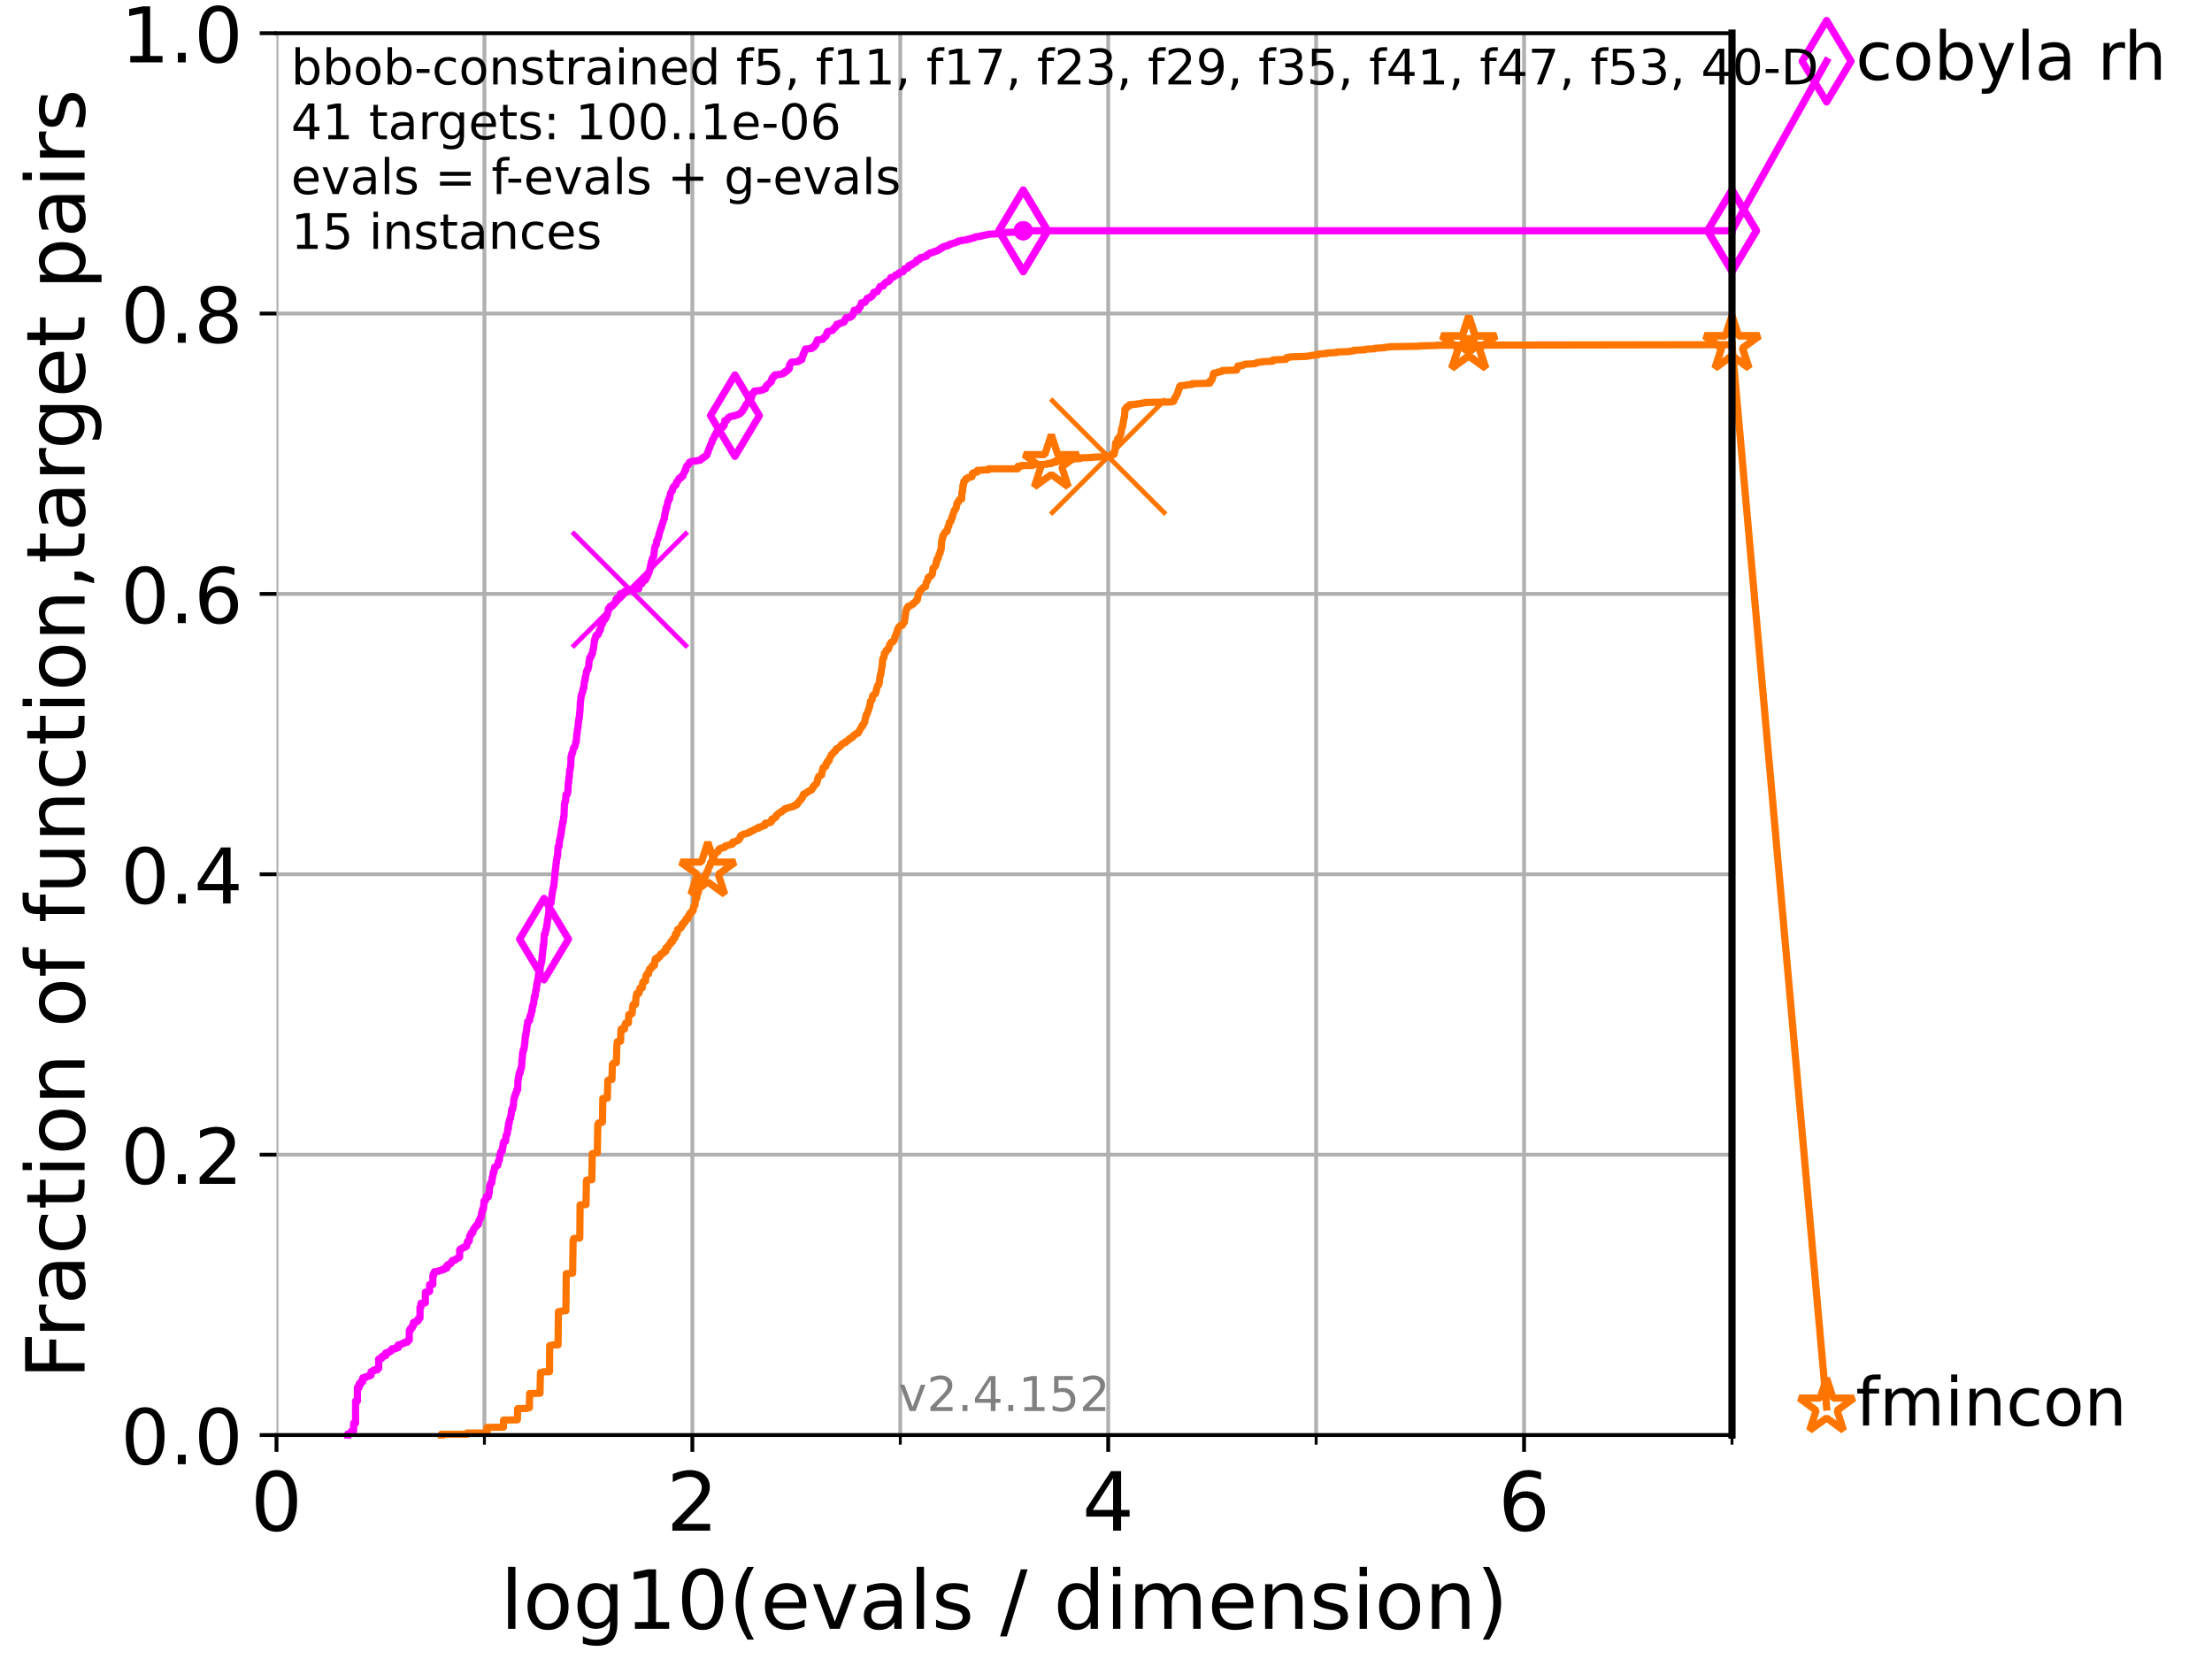 <?xml version="1.0" encoding="utf-8" standalone="no"?>
<!DOCTYPE svg PUBLIC "-//W3C//DTD SVG 1.1//EN"
  "http://www.w3.org/Graphics/SVG/1.1/DTD/svg11.dtd">
<!-- Created with matplotlib (https://matplotlib.org/) -->
<svg height="345.6pt" version="1.1" viewBox="0 0 460.8 345.6" width="460.8pt" xmlns="http://www.w3.org/2000/svg" xmlns:xlink="http://www.w3.org/1999/xlink">
 <defs>
  <style type="text/css">*{stroke-linecap:butt;stroke-linejoin:round;}</style>
 </defs>
 <g id="figure_1">
  <g id="patch_1">
   <path d="M 0 345.6 
L 460.8 345.6 
L 460.8 0 
L 0 0 
z
" style="fill:#ffffff;"/>
  </g>
  <g id="axes_1">
   <g id="patch_2">
    <path d="M 57.6 298.944 
L 360.806 298.944 
L 360.806 6.912 
L 57.6 6.912 
z
" style="fill:#ffffff;"/>
   </g>
   <g id="matplotlib.axis_1">
    <g id="xtick_1">
     <g id="line2d_1">
      <path clip-path="url(#p138fb1eb2a)" d="M 57.6 298.944 
L 57.6 6.912 
" style="fill:none;stroke:#b0b0b0;stroke-linecap:square;stroke-width:0.8;"/>
     </g>
     <g id="line2d_2">
      <defs>
       <path d="M 0 0 
L 0 3.5 
" id="mc9b0e2227e" style="stroke:#000000;stroke-width:0.8;"/>
      </defs>
      <g>
       <use style="stroke:#000000;stroke-width:0.8;" x="57.6" xlink:href="#mc9b0e2227e" y="298.944"/>
      </g>
     </g>
     <g id="text_1">
      <!-- 0 -->
      <g transform="translate(52.192 318.861)scale(0.17 -0.17)">
       <defs>
        <path d="M 31.781 66.406 
Q 24.172 66.406 20.328 58.906 
Q 16.5 51.422 16.5 36.375 
Q 16.5 21.391 20.328 13.891 
Q 24.172 6.391 31.781 6.391 
Q 39.453 6.391 43.281 13.891 
Q 47.125 21.391 47.125 36.375 
Q 47.125 51.422 43.281 58.906 
Q 39.453 66.406 31.781 66.406 
z
M 31.781 74.219 
Q 44.047 74.219 50.516 64.516 
Q 56.984 54.828 56.984 36.375 
Q 56.984 17.969 50.516 8.266 
Q 44.047 -1.422 31.781 -1.422 
Q 19.531 -1.422 13.062 8.266 
Q 6.594 17.969 6.594 36.375 
Q 6.594 54.828 13.062 64.516 
Q 19.531 74.219 31.781 74.219 
z
" id="DejaVuSans-48"/>
       </defs>
       <use xlink:href="#DejaVuSans-48"/>
      </g>
     </g>
    </g>
    <g id="xtick_2">
     <g id="line2d_3">
      <path clip-path="url(#p138fb1eb2a)" d="M 144.23 298.944 
L 144.23 6.912 
" style="fill:none;stroke:#b0b0b0;stroke-linecap:square;stroke-width:0.8;"/>
     </g>
     <g id="line2d_4">
      <g>
       <use style="stroke:#000000;stroke-width:0.8;" x="144.23" xlink:href="#mc9b0e2227e" y="298.944"/>
      </g>
     </g>
     <g id="text_2">
      <!-- 2 -->
      <g transform="translate(138.822 318.861)scale(0.17 -0.17)">
       <defs>
        <path d="M 19.188 8.297 
L 53.609 8.297 
L 53.609 0 
L 7.328 0 
L 7.328 8.297 
Q 12.938 14.109 22.625 23.891 
Q 32.328 33.688 34.812 36.531 
Q 39.547 41.844 41.422 45.531 
Q 43.312 49.219 43.312 52.781 
Q 43.312 58.594 39.234 62.25 
Q 35.156 65.922 28.609 65.922 
Q 23.969 65.922 18.812 64.312 
Q 13.672 62.703 7.812 59.422 
L 7.812 69.391 
Q 13.766 71.781 18.938 73 
Q 24.125 74.219 28.422 74.219 
Q 39.75 74.219 46.484 68.547 
Q 53.219 62.891 53.219 53.422 
Q 53.219 48.922 51.531 44.891 
Q 49.859 40.875 45.406 35.406 
Q 44.188 33.984 37.641 27.219 
Q 31.109 20.453 19.188 8.297 
z
" id="DejaVuSans-50"/>
       </defs>
       <use xlink:href="#DejaVuSans-50"/>
      </g>
     </g>
    </g>
    <g id="xtick_3">
     <g id="line2d_5">
      <path clip-path="url(#p138fb1eb2a)" d="M 230.861 298.944 
L 230.861 6.912 
" style="fill:none;stroke:#b0b0b0;stroke-linecap:square;stroke-width:0.8;"/>
     </g>
     <g id="line2d_6">
      <g>
       <use style="stroke:#000000;stroke-width:0.8;" x="230.861" xlink:href="#mc9b0e2227e" y="298.944"/>
      </g>
     </g>
     <g id="text_3">
      <!-- 4 -->
      <g transform="translate(225.453 318.861)scale(0.17 -0.17)">
       <defs>
        <path d="M 37.797 64.312 
L 12.891 25.391 
L 37.797 25.391 
z
M 35.203 72.906 
L 47.609 72.906 
L 47.609 25.391 
L 58.016 25.391 
L 58.016 17.188 
L 47.609 17.188 
L 47.609 0 
L 37.797 0 
L 37.797 17.188 
L 4.891 17.188 
L 4.891 26.703 
z
" id="DejaVuSans-52"/>
       </defs>
       <use xlink:href="#DejaVuSans-52"/>
      </g>
     </g>
    </g>
    <g id="xtick_4">
     <g id="line2d_7">
      <path clip-path="url(#p138fb1eb2a)" d="M 317.491 298.944 
L 317.491 6.912 
" style="fill:none;stroke:#b0b0b0;stroke-linecap:square;stroke-width:0.8;"/>
     </g>
     <g id="line2d_8">
      <g>
       <use style="stroke:#000000;stroke-width:0.8;" x="317.491" xlink:href="#mc9b0e2227e" y="298.944"/>
      </g>
     </g>
     <g id="text_4">
      <!-- 6 -->
      <g transform="translate(312.083 318.861)scale(0.17 -0.17)">
       <defs>
        <path d="M 33.016 40.375 
Q 26.375 40.375 22.484 35.828 
Q 18.609 31.297 18.609 23.391 
Q 18.609 15.531 22.484 10.953 
Q 26.375 6.391 33.016 6.391 
Q 39.656 6.391 43.531 10.953 
Q 47.406 15.531 47.406 23.391 
Q 47.406 31.297 43.531 35.828 
Q 39.656 40.375 33.016 40.375 
z
M 52.594 71.297 
L 52.594 62.312 
Q 48.875 64.062 45.094 64.984 
Q 41.312 65.922 37.594 65.922 
Q 27.828 65.922 22.672 59.328 
Q 17.531 52.734 16.797 39.406 
Q 19.672 43.656 24.016 45.922 
Q 28.375 48.188 33.594 48.188 
Q 44.578 48.188 50.953 41.516 
Q 57.328 34.859 57.328 23.391 
Q 57.328 12.156 50.688 5.359 
Q 44.047 -1.422 33.016 -1.422 
Q 20.359 -1.422 13.672 8.266 
Q 6.984 17.969 6.984 36.375 
Q 6.984 53.656 15.188 63.938 
Q 23.391 74.219 37.203 74.219 
Q 40.922 74.219 44.703 73.484 
Q 48.484 72.75 52.594 71.297 
z
" id="DejaVuSans-54"/>
       </defs>
       <use xlink:href="#DejaVuSans-54"/>
      </g>
     </g>
    </g>
    <g id="xtick_5">
     <g id="line2d_9">
      <path clip-path="url(#p138fb1eb2a)" d="M 100.915 298.944 
L 100.915 6.912 
" style="fill:none;stroke:#b0b0b0;stroke-linecap:square;stroke-width:0.8;"/>
     </g>
     <g id="line2d_10">
      <defs>
       <path d="M 0 0 
L 0 2 
" id="ma1a8ea4c52" style="stroke:#000000;stroke-width:0.6;"/>
      </defs>
      <g>
       <use style="stroke:#000000;stroke-width:0.6;" x="100.915" xlink:href="#ma1a8ea4c52" y="298.944"/>
      </g>
     </g>
    </g>
    <g id="xtick_6">
     <g id="line2d_11">
      <path clip-path="url(#p138fb1eb2a)" d="M 187.546 298.944 
L 187.546 6.912 
" style="fill:none;stroke:#b0b0b0;stroke-linecap:square;stroke-width:0.8;"/>
     </g>
     <g id="line2d_12">
      <g>
       <use style="stroke:#000000;stroke-width:0.6;" x="187.546" xlink:href="#ma1a8ea4c52" y="298.944"/>
      </g>
     </g>
    </g>
    <g id="xtick_7">
     <g id="line2d_13">
      <path clip-path="url(#p138fb1eb2a)" d="M 274.176 298.944 
L 274.176 6.912 
" style="fill:none;stroke:#b0b0b0;stroke-linecap:square;stroke-width:0.8;"/>
     </g>
     <g id="line2d_14">
      <g>
       <use style="stroke:#000000;stroke-width:0.6;" x="274.176" xlink:href="#ma1a8ea4c52" y="298.944"/>
      </g>
     </g>
    </g>
    <g id="xtick_8">
     <g id="line2d_15">
      <path clip-path="url(#p138fb1eb2a)" d="M 360.806 298.944 
L 360.806 6.912 
" style="fill:none;stroke:#b0b0b0;stroke-linecap:square;stroke-width:0.8;"/>
     </g>
     <g id="line2d_16">
      <g>
       <use style="stroke:#000000;stroke-width:0.6;" x="360.806" xlink:href="#ma1a8ea4c52" y="298.944"/>
      </g>
     </g>
    </g>
    <g id="text_5">
     <!-- log10(evals / dimension) -->
     <g transform="translate(104.239 339.314)scale(0.17 -0.17)">
      <defs>
       <path d="M 9.422 75.984 
L 18.406 75.984 
L 18.406 0 
L 9.422 0 
z
" id="DejaVuSans-108"/>
       <path d="M 30.609 48.391 
Q 23.391 48.391 19.188 42.75 
Q 14.984 37.109 14.984 27.297 
Q 14.984 17.484 19.156 11.844 
Q 23.344 6.203 30.609 6.203 
Q 37.797 6.203 41.984 11.859 
Q 46.188 17.531 46.188 27.297 
Q 46.188 37.016 41.984 42.703 
Q 37.797 48.391 30.609 48.391 
z
M 30.609 56 
Q 42.328 56 49.016 48.375 
Q 55.719 40.766 55.719 27.297 
Q 55.719 13.875 49.016 6.219 
Q 42.328 -1.422 30.609 -1.422 
Q 18.844 -1.422 12.172 6.219 
Q 5.516 13.875 5.516 27.297 
Q 5.516 40.766 12.172 48.375 
Q 18.844 56 30.609 56 
z
" id="DejaVuSans-111"/>
       <path d="M 45.406 27.984 
Q 45.406 37.75 41.375 43.109 
Q 37.359 48.484 30.078 48.484 
Q 22.859 48.484 18.828 43.109 
Q 14.797 37.75 14.797 27.984 
Q 14.797 18.266 18.828 12.891 
Q 22.859 7.516 30.078 7.516 
Q 37.359 7.516 41.375 12.891 
Q 45.406 18.266 45.406 27.984 
z
M 54.391 6.781 
Q 54.391 -7.172 48.188 -13.984 
Q 42 -20.797 29.203 -20.797 
Q 24.469 -20.797 20.266 -20.094 
Q 16.062 -19.391 12.109 -17.922 
L 12.109 -9.188 
Q 16.062 -11.328 19.922 -12.344 
Q 23.781 -13.375 27.781 -13.375 
Q 36.625 -13.375 41.016 -8.766 
Q 45.406 -4.156 45.406 5.172 
L 45.406 9.625 
Q 42.625 4.781 38.281 2.391 
Q 33.938 0 27.875 0 
Q 17.828 0 11.672 7.656 
Q 5.516 15.328 5.516 27.984 
Q 5.516 40.672 11.672 48.328 
Q 17.828 56 27.875 56 
Q 33.938 56 38.281 53.609 
Q 42.625 51.219 45.406 46.391 
L 45.406 54.688 
L 54.391 54.688 
z
" id="DejaVuSans-103"/>
       <path d="M 12.406 8.297 
L 28.516 8.297 
L 28.516 63.922 
L 10.984 60.406 
L 10.984 69.391 
L 28.422 72.906 
L 38.281 72.906 
L 38.281 8.297 
L 54.391 8.297 
L 54.391 0 
L 12.406 0 
z
" id="DejaVuSans-49"/>
       <path d="M 31 75.875 
Q 24.469 64.656 21.281 53.656 
Q 18.109 42.672 18.109 31.391 
Q 18.109 20.125 21.312 9.062 
Q 24.516 -2 31 -13.188 
L 23.188 -13.188 
Q 15.875 -1.703 12.234 9.375 
Q 8.594 20.453 8.594 31.391 
Q 8.594 42.281 12.203 53.312 
Q 15.828 64.359 23.188 75.875 
z
" id="DejaVuSans-40"/>
       <path d="M 56.203 29.594 
L 56.203 25.203 
L 14.891 25.203 
Q 15.484 15.922 20.484 11.062 
Q 25.484 6.203 34.422 6.203 
Q 39.594 6.203 44.453 7.469 
Q 49.312 8.734 54.109 11.281 
L 54.109 2.781 
Q 49.266 0.734 44.188 -0.344 
Q 39.109 -1.422 33.891 -1.422 
Q 20.797 -1.422 13.156 6.188 
Q 5.516 13.812 5.516 26.812 
Q 5.516 40.234 12.766 48.109 
Q 20.016 56 32.328 56 
Q 43.359 56 49.781 48.891 
Q 56.203 41.797 56.203 29.594 
z
M 47.219 32.234 
Q 47.125 39.594 43.094 43.984 
Q 39.062 48.391 32.422 48.391 
Q 24.906 48.391 20.391 44.141 
Q 15.875 39.891 15.188 32.172 
z
" id="DejaVuSans-101"/>
       <path d="M 2.984 54.688 
L 12.5 54.688 
L 29.594 8.797 
L 46.688 54.688 
L 56.203 54.688 
L 35.688 0 
L 23.484 0 
z
" id="DejaVuSans-118"/>
       <path d="M 34.281 27.484 
Q 23.391 27.484 19.188 25 
Q 14.984 22.516 14.984 16.5 
Q 14.984 11.719 18.141 8.906 
Q 21.297 6.109 26.703 6.109 
Q 34.188 6.109 38.703 11.406 
Q 43.219 16.703 43.219 25.484 
L 43.219 27.484 
z
M 52.203 31.203 
L 52.203 0 
L 43.219 0 
L 43.219 8.297 
Q 40.141 3.328 35.547 0.953 
Q 30.953 -1.422 24.312 -1.422 
Q 15.922 -1.422 10.953 3.297 
Q 6 8.016 6 15.922 
Q 6 25.141 12.172 29.828 
Q 18.359 34.516 30.609 34.516 
L 43.219 34.516 
L 43.219 35.406 
Q 43.219 41.609 39.141 45 
Q 35.062 48.391 27.688 48.391 
Q 23 48.391 18.547 47.266 
Q 14.109 46.141 10.016 43.891 
L 10.016 52.203 
Q 14.938 54.109 19.578 55.047 
Q 24.219 56 28.609 56 
Q 40.484 56 46.344 49.844 
Q 52.203 43.703 52.203 31.203 
z
" id="DejaVuSans-97"/>
       <path d="M 44.281 53.078 
L 44.281 44.578 
Q 40.484 46.531 36.375 47.5 
Q 32.281 48.484 27.875 48.484 
Q 21.188 48.484 17.844 46.438 
Q 14.5 44.391 14.5 40.281 
Q 14.5 37.156 16.891 35.375 
Q 19.281 33.594 26.516 31.984 
L 29.594 31.297 
Q 39.156 29.25 43.188 25.516 
Q 47.219 21.781 47.219 15.094 
Q 47.219 7.469 41.188 3.016 
Q 35.156 -1.422 24.609 -1.422 
Q 20.219 -1.422 15.453 -0.562 
Q 10.688 0.297 5.422 2 
L 5.422 11.281 
Q 10.406 8.688 15.234 7.391 
Q 20.062 6.109 24.812 6.109 
Q 31.156 6.109 34.562 8.281 
Q 37.984 10.453 37.984 14.406 
Q 37.984 18.062 35.516 20.016 
Q 33.062 21.969 24.703 23.781 
L 21.578 24.516 
Q 13.234 26.266 9.516 29.906 
Q 5.812 33.547 5.812 39.891 
Q 5.812 47.609 11.281 51.797 
Q 16.75 56 26.812 56 
Q 31.781 56 36.172 55.266 
Q 40.578 54.547 44.281 53.078 
z
" id="DejaVuSans-115"/>
       <path id="DejaVuSans-32"/>
       <path d="M 25.391 72.906 
L 33.688 72.906 
L 8.297 -9.281 
L 0 -9.281 
z
" id="DejaVuSans-47"/>
       <path d="M 45.406 46.391 
L 45.406 75.984 
L 54.391 75.984 
L 54.391 0 
L 45.406 0 
L 45.406 8.203 
Q 42.578 3.328 38.25 0.953 
Q 33.938 -1.422 27.875 -1.422 
Q 17.969 -1.422 11.734 6.484 
Q 5.516 14.406 5.516 27.297 
Q 5.516 40.188 11.734 48.094 
Q 17.969 56 27.875 56 
Q 33.938 56 38.25 53.625 
Q 42.578 51.266 45.406 46.391 
z
M 14.797 27.297 
Q 14.797 17.391 18.875 11.75 
Q 22.953 6.109 30.078 6.109 
Q 37.203 6.109 41.297 11.75 
Q 45.406 17.391 45.406 27.297 
Q 45.406 37.203 41.297 42.844 
Q 37.203 48.484 30.078 48.484 
Q 22.953 48.484 18.875 42.844 
Q 14.797 37.203 14.797 27.297 
z
" id="DejaVuSans-100"/>
       <path d="M 9.422 54.688 
L 18.406 54.688 
L 18.406 0 
L 9.422 0 
z
M 9.422 75.984 
L 18.406 75.984 
L 18.406 64.594 
L 9.422 64.594 
z
" id="DejaVuSans-105"/>
       <path d="M 52 44.188 
Q 55.375 50.25 60.062 53.125 
Q 64.75 56 71.094 56 
Q 79.641 56 84.281 50.016 
Q 88.922 44.047 88.922 33.016 
L 88.922 0 
L 79.891 0 
L 79.891 32.719 
Q 79.891 40.578 77.094 44.375 
Q 74.312 48.188 68.609 48.188 
Q 61.625 48.188 57.562 43.547 
Q 53.516 38.922 53.516 30.906 
L 53.516 0 
L 44.484 0 
L 44.484 32.719 
Q 44.484 40.625 41.703 44.406 
Q 38.922 48.188 33.109 48.188 
Q 26.219 48.188 22.156 43.531 
Q 18.109 38.875 18.109 30.906 
L 18.109 0 
L 9.078 0 
L 9.078 54.688 
L 18.109 54.688 
L 18.109 46.188 
Q 21.188 51.219 25.484 53.609 
Q 29.781 56 35.688 56 
Q 41.656 56 45.828 52.969 
Q 50 49.953 52 44.188 
z
" id="DejaVuSans-109"/>
       <path d="M 54.891 33.016 
L 54.891 0 
L 45.906 0 
L 45.906 32.719 
Q 45.906 40.484 42.875 44.328 
Q 39.844 48.188 33.797 48.188 
Q 26.516 48.188 22.312 43.547 
Q 18.109 38.922 18.109 30.906 
L 18.109 0 
L 9.078 0 
L 9.078 54.688 
L 18.109 54.688 
L 18.109 46.188 
Q 21.344 51.125 25.703 53.562 
Q 30.078 56 35.797 56 
Q 45.219 56 50.047 50.172 
Q 54.891 44.344 54.891 33.016 
z
" id="DejaVuSans-110"/>
       <path d="M 8.016 75.875 
L 15.828 75.875 
Q 23.141 64.359 26.781 53.312 
Q 30.422 42.281 30.422 31.391 
Q 30.422 20.453 26.781 9.375 
Q 23.141 -1.703 15.828 -13.188 
L 8.016 -13.188 
Q 14.5 -2 17.703 9.062 
Q 20.906 20.125 20.906 31.391 
Q 20.906 42.672 17.703 53.656 
Q 14.5 64.656 8.016 75.875 
z
" id="DejaVuSans-41"/>
      </defs>
      <use xlink:href="#DejaVuSans-108"/>
      <use x="27.783" xlink:href="#DejaVuSans-111"/>
      <use x="88.965" xlink:href="#DejaVuSans-103"/>
      <use x="152.441" xlink:href="#DejaVuSans-49"/>
      <use x="216.064" xlink:href="#DejaVuSans-48"/>
      <use x="279.688" xlink:href="#DejaVuSans-40"/>
      <use x="318.701" xlink:href="#DejaVuSans-101"/>
      <use x="380.225" xlink:href="#DejaVuSans-118"/>
      <use x="439.404" xlink:href="#DejaVuSans-97"/>
      <use x="500.684" xlink:href="#DejaVuSans-108"/>
      <use x="528.467" xlink:href="#DejaVuSans-115"/>
      <use x="580.566" xlink:href="#DejaVuSans-32"/>
      <use x="612.354" xlink:href="#DejaVuSans-47"/>
      <use x="646.045" xlink:href="#DejaVuSans-32"/>
      <use x="677.832" xlink:href="#DejaVuSans-100"/>
      <use x="741.309" xlink:href="#DejaVuSans-105"/>
      <use x="769.092" xlink:href="#DejaVuSans-109"/>
      <use x="866.504" xlink:href="#DejaVuSans-101"/>
      <use x="928.027" xlink:href="#DejaVuSans-110"/>
      <use x="991.406" xlink:href="#DejaVuSans-115"/>
      <use x="1043.506" xlink:href="#DejaVuSans-105"/>
      <use x="1071.289" xlink:href="#DejaVuSans-111"/>
      <use x="1132.471" xlink:href="#DejaVuSans-110"/>
      <use x="1195.85" xlink:href="#DejaVuSans-41"/>
     </g>
    </g>
   </g>
   <g id="matplotlib.axis_2">
    <g id="ytick_1">
     <g id="line2d_17">
      <path clip-path="url(#p138fb1eb2a)" d="M 57.6 298.944 
L 360.806 298.944 
" style="fill:none;stroke:#b0b0b0;stroke-linecap:square;stroke-width:0.8;"/>
     </g>
     <g id="line2d_18">
      <defs>
       <path d="M 0 0 
L -3.5 0 
" id="mdf350150c1" style="stroke:#000000;stroke-width:0.8;"/>
      </defs>
      <g>
       <use style="stroke:#000000;stroke-width:0.8;" x="57.6" xlink:href="#mdf350150c1" y="298.944"/>
      </g>
     </g>
     <g id="text_6">
      <!-- 0.0 -->
      <g transform="translate(25.155 305.023)scale(0.16 -0.16)">
       <defs>
        <path d="M 10.688 12.406 
L 21 12.406 
L 21 0 
L 10.688 0 
z
" id="DejaVuSans-46"/>
       </defs>
       <use xlink:href="#DejaVuSans-48"/>
       <use x="63.623" xlink:href="#DejaVuSans-46"/>
       <use x="95.41" xlink:href="#DejaVuSans-48"/>
      </g>
     </g>
    </g>
    <g id="ytick_2">
     <g id="line2d_19">
      <path clip-path="url(#p138fb1eb2a)" d="M 57.6 240.538 
L 360.806 240.538 
" style="fill:none;stroke:#b0b0b0;stroke-linecap:square;stroke-width:0.8;"/>
     </g>
     <g id="line2d_20">
      <g>
       <use style="stroke:#000000;stroke-width:0.8;" x="57.6" xlink:href="#mdf350150c1" y="240.538"/>
      </g>
     </g>
     <g id="text_7">
      <!-- 0.2 -->
      <g transform="translate(25.155 246.616)scale(0.16 -0.16)">
       <use xlink:href="#DejaVuSans-48"/>
       <use x="63.623" xlink:href="#DejaVuSans-46"/>
       <use x="95.41" xlink:href="#DejaVuSans-50"/>
      </g>
     </g>
    </g>
    <g id="ytick_3">
     <g id="line2d_21">
      <path clip-path="url(#p138fb1eb2a)" d="M 57.6 182.131 
L 360.806 182.131 
" style="fill:none;stroke:#b0b0b0;stroke-linecap:square;stroke-width:0.8;"/>
     </g>
     <g id="line2d_22">
      <g>
       <use style="stroke:#000000;stroke-width:0.8;" x="57.6" xlink:href="#mdf350150c1" y="182.131"/>
      </g>
     </g>
     <g id="text_8">
      <!-- 0.4 -->
      <g transform="translate(25.155 188.21)scale(0.16 -0.16)">
       <use xlink:href="#DejaVuSans-48"/>
       <use x="63.623" xlink:href="#DejaVuSans-46"/>
       <use x="95.41" xlink:href="#DejaVuSans-52"/>
      </g>
     </g>
    </g>
    <g id="ytick_4">
     <g id="line2d_23">
      <path clip-path="url(#p138fb1eb2a)" d="M 57.6 123.725 
L 360.806 123.725 
" style="fill:none;stroke:#b0b0b0;stroke-linecap:square;stroke-width:0.8;"/>
     </g>
     <g id="line2d_24">
      <g>
       <use style="stroke:#000000;stroke-width:0.8;" x="57.6" xlink:href="#mdf350150c1" y="123.725"/>
      </g>
     </g>
     <g id="text_9">
      <!-- 0.6 -->
      <g transform="translate(25.155 129.804)scale(0.16 -0.16)">
       <use xlink:href="#DejaVuSans-48"/>
       <use x="63.623" xlink:href="#DejaVuSans-46"/>
       <use x="95.41" xlink:href="#DejaVuSans-54"/>
      </g>
     </g>
    </g>
    <g id="ytick_5">
     <g id="line2d_25">
      <path clip-path="url(#p138fb1eb2a)" d="M 57.6 65.318 
L 360.806 65.318 
" style="fill:none;stroke:#b0b0b0;stroke-linecap:square;stroke-width:0.8;"/>
     </g>
     <g id="line2d_26">
      <g>
       <use style="stroke:#000000;stroke-width:0.8;" x="57.6" xlink:href="#mdf350150c1" y="65.318"/>
      </g>
     </g>
     <g id="text_10">
      <!-- 0.8 -->
      <g transform="translate(25.155 71.397)scale(0.16 -0.16)">
       <defs>
        <path d="M 31.781 34.625 
Q 24.75 34.625 20.719 30.859 
Q 16.703 27.094 16.703 20.516 
Q 16.703 13.922 20.719 10.156 
Q 24.75 6.391 31.781 6.391 
Q 38.812 6.391 42.859 10.172 
Q 46.922 13.969 46.922 20.516 
Q 46.922 27.094 42.891 30.859 
Q 38.875 34.625 31.781 34.625 
z
M 21.922 38.812 
Q 15.578 40.375 12.031 44.719 
Q 8.5 49.078 8.5 55.328 
Q 8.5 64.062 14.719 69.141 
Q 20.953 74.219 31.781 74.219 
Q 42.672 74.219 48.875 69.141 
Q 55.078 64.062 55.078 55.328 
Q 55.078 49.078 51.531 44.719 
Q 48 40.375 41.703 38.812 
Q 48.828 37.156 52.797 32.312 
Q 56.781 27.484 56.781 20.516 
Q 56.781 9.906 50.312 4.234 
Q 43.844 -1.422 31.781 -1.422 
Q 19.734 -1.422 13.25 4.234 
Q 6.781 9.906 6.781 20.516 
Q 6.781 27.484 10.781 32.312 
Q 14.797 37.156 21.922 38.812 
z
M 18.312 54.391 
Q 18.312 48.734 21.844 45.562 
Q 25.391 42.391 31.781 42.391 
Q 38.141 42.391 41.719 45.562 
Q 45.312 48.734 45.312 54.391 
Q 45.312 60.062 41.719 63.234 
Q 38.141 66.406 31.781 66.406 
Q 25.391 66.406 21.844 63.234 
Q 18.312 60.062 18.312 54.391 
z
" id="DejaVuSans-56"/>
       </defs>
       <use xlink:href="#DejaVuSans-48"/>
       <use x="63.623" xlink:href="#DejaVuSans-46"/>
       <use x="95.41" xlink:href="#DejaVuSans-56"/>
      </g>
     </g>
    </g>
    <g id="ytick_6">
     <g id="line2d_27">
      <path clip-path="url(#p138fb1eb2a)" d="M 57.6 6.912 
L 360.806 6.912 
" style="fill:none;stroke:#b0b0b0;stroke-linecap:square;stroke-width:0.8;"/>
     </g>
     <g id="line2d_28">
      <g>
       <use style="stroke:#000000;stroke-width:0.8;" x="57.6" xlink:href="#mdf350150c1" y="6.912"/>
      </g>
     </g>
     <g id="text_11">
      <!-- 1.0 -->
      <g transform="translate(25.155 12.991)scale(0.16 -0.16)">
       <use xlink:href="#DejaVuSans-49"/>
       <use x="63.623" xlink:href="#DejaVuSans-46"/>
       <use x="95.41" xlink:href="#DejaVuSans-48"/>
      </g>
     </g>
    </g>
    <g id="text_12">
     <!-- Fraction of function,target pairs -->
     <g transform="translate(17.62 287.313)rotate(-90)scale(0.17 -0.17)">
      <defs>
       <path d="M 9.812 72.906 
L 51.703 72.906 
L 51.703 64.594 
L 19.672 64.594 
L 19.672 43.109 
L 48.578 43.109 
L 48.578 34.812 
L 19.672 34.812 
L 19.672 0 
L 9.812 0 
z
" id="DejaVuSans-70"/>
       <path d="M 41.109 46.297 
Q 39.594 47.172 37.812 47.578 
Q 36.031 48 33.891 48 
Q 26.266 48 22.188 43.047 
Q 18.109 38.094 18.109 28.812 
L 18.109 0 
L 9.078 0 
L 9.078 54.688 
L 18.109 54.688 
L 18.109 46.188 
Q 20.953 51.172 25.484 53.578 
Q 30.031 56 36.531 56 
Q 37.453 56 38.578 55.875 
Q 39.703 55.766 41.062 55.516 
z
" id="DejaVuSans-114"/>
       <path d="M 48.781 52.594 
L 48.781 44.188 
Q 44.969 46.297 41.141 47.344 
Q 37.312 48.391 33.406 48.391 
Q 24.656 48.391 19.812 42.844 
Q 14.984 37.312 14.984 27.297 
Q 14.984 17.281 19.812 11.734 
Q 24.656 6.203 33.406 6.203 
Q 37.312 6.203 41.141 7.25 
Q 44.969 8.297 48.781 10.406 
L 48.781 2.094 
Q 45.016 0.344 40.984 -0.531 
Q 36.969 -1.422 32.422 -1.422 
Q 20.062 -1.422 12.781 6.344 
Q 5.516 14.109 5.516 27.297 
Q 5.516 40.672 12.859 48.328 
Q 20.219 56 33.016 56 
Q 37.156 56 41.109 55.141 
Q 45.062 54.297 48.781 52.594 
z
" id="DejaVuSans-99"/>
       <path d="M 18.312 70.219 
L 18.312 54.688 
L 36.812 54.688 
L 36.812 47.703 
L 18.312 47.703 
L 18.312 18.016 
Q 18.312 11.328 20.141 9.422 
Q 21.969 7.516 27.594 7.516 
L 36.812 7.516 
L 36.812 0 
L 27.594 0 
Q 17.188 0 13.234 3.875 
Q 9.281 7.766 9.281 18.016 
L 9.281 47.703 
L 2.688 47.703 
L 2.688 54.688 
L 9.281 54.688 
L 9.281 70.219 
z
" id="DejaVuSans-116"/>
       <path d="M 37.109 75.984 
L 37.109 68.5 
L 28.516 68.5 
Q 23.688 68.5 21.797 66.547 
Q 19.922 64.594 19.922 59.516 
L 19.922 54.688 
L 34.719 54.688 
L 34.719 47.703 
L 19.922 47.703 
L 19.922 0 
L 10.891 0 
L 10.891 47.703 
L 2.297 47.703 
L 2.297 54.688 
L 10.891 54.688 
L 10.891 58.5 
Q 10.891 67.625 15.141 71.797 
Q 19.391 75.984 28.609 75.984 
z
" id="DejaVuSans-102"/>
       <path d="M 8.5 21.578 
L 8.5 54.688 
L 17.484 54.688 
L 17.484 21.922 
Q 17.484 14.156 20.5 10.266 
Q 23.531 6.391 29.594 6.391 
Q 36.859 6.391 41.078 11.031 
Q 45.312 15.672 45.312 23.688 
L 45.312 54.688 
L 54.297 54.688 
L 54.297 0 
L 45.312 0 
L 45.312 8.406 
Q 42.047 3.422 37.719 1 
Q 33.406 -1.422 27.688 -1.422 
Q 18.266 -1.422 13.375 4.438 
Q 8.5 10.297 8.5 21.578 
z
M 31.109 56 
z
" id="DejaVuSans-117"/>
       <path d="M 11.719 12.406 
L 22.016 12.406 
L 22.016 4 
L 14.016 -11.625 
L 7.719 -11.625 
L 11.719 4 
z
" id="DejaVuSans-44"/>
       <path d="M 18.109 8.203 
L 18.109 -20.797 
L 9.078 -20.797 
L 9.078 54.688 
L 18.109 54.688 
L 18.109 46.391 
Q 20.953 51.266 25.266 53.625 
Q 29.594 56 35.594 56 
Q 45.562 56 51.781 48.094 
Q 58.016 40.188 58.016 27.297 
Q 58.016 14.406 51.781 6.484 
Q 45.562 -1.422 35.594 -1.422 
Q 29.594 -1.422 25.266 0.953 
Q 20.953 3.328 18.109 8.203 
z
M 48.688 27.297 
Q 48.688 37.203 44.609 42.844 
Q 40.531 48.484 33.406 48.484 
Q 26.266 48.484 22.188 42.844 
Q 18.109 37.203 18.109 27.297 
Q 18.109 17.391 22.188 11.75 
Q 26.266 6.109 33.406 6.109 
Q 40.531 6.109 44.609 11.75 
Q 48.688 17.391 48.688 27.297 
z
" id="DejaVuSans-112"/>
      </defs>
      <use xlink:href="#DejaVuSans-70"/>
      <use x="50.27" xlink:href="#DejaVuSans-114"/>
      <use x="91.383" xlink:href="#DejaVuSans-97"/>
      <use x="152.662" xlink:href="#DejaVuSans-99"/>
      <use x="207.643" xlink:href="#DejaVuSans-116"/>
      <use x="246.852" xlink:href="#DejaVuSans-105"/>
      <use x="274.635" xlink:href="#DejaVuSans-111"/>
      <use x="335.816" xlink:href="#DejaVuSans-110"/>
      <use x="399.195" xlink:href="#DejaVuSans-32"/>
      <use x="430.982" xlink:href="#DejaVuSans-111"/>
      <use x="492.164" xlink:href="#DejaVuSans-102"/>
      <use x="527.369" xlink:href="#DejaVuSans-32"/>
      <use x="559.156" xlink:href="#DejaVuSans-102"/>
      <use x="594.361" xlink:href="#DejaVuSans-117"/>
      <use x="657.74" xlink:href="#DejaVuSans-110"/>
      <use x="721.119" xlink:href="#DejaVuSans-99"/>
      <use x="776.1" xlink:href="#DejaVuSans-116"/>
      <use x="815.309" xlink:href="#DejaVuSans-105"/>
      <use x="843.092" xlink:href="#DejaVuSans-111"/>
      <use x="904.273" xlink:href="#DejaVuSans-110"/>
      <use x="967.652" xlink:href="#DejaVuSans-44"/>
      <use x="999.439" xlink:href="#DejaVuSans-116"/>
      <use x="1038.648" xlink:href="#DejaVuSans-97"/>
      <use x="1099.928" xlink:href="#DejaVuSans-114"/>
      <use x="1139.291" xlink:href="#DejaVuSans-103"/>
      <use x="1202.768" xlink:href="#DejaVuSans-101"/>
      <use x="1264.291" xlink:href="#DejaVuSans-116"/>
      <use x="1303.5" xlink:href="#DejaVuSans-32"/>
      <use x="1335.287" xlink:href="#DejaVuSans-112"/>
      <use x="1398.764" xlink:href="#DejaVuSans-97"/>
      <use x="1460.043" xlink:href="#DejaVuSans-105"/>
      <use x="1487.826" xlink:href="#DejaVuSans-114"/>
      <use x="1528.939" xlink:href="#DejaVuSans-115"/>
     </g>
    </g>
   </g>
   <g id="line2d_29">
    <defs>
     <path d="M 0 1.5 
C 0.398 1.5 0.779 1.342 1.061 1.061 
C 1.342 0.779 1.5 0.398 1.5 0 
C 1.5 -0.398 1.342 -0.779 1.061 -1.061 
C 0.779 -1.342 0.398 -1.5 0 -1.5 
C -0.398 -1.5 -0.779 -1.342 -1.061 -1.061 
C -1.342 -0.779 -1.5 -0.398 -1.5 0 
C -1.5 0.398 -1.342 0.779 -1.061 1.061 
C -0.779 1.342 -0.398 1.5 0 1.5 
z
" id="m7c9de63044" style="stroke:#ff00ff;"/>
    </defs>
    <g>
     <use style="fill:#ff00ff;stroke:#ff00ff;" x="213.162" xlink:href="#m7c9de63044" y="48.066"/>
     <use style="fill:#ff00ff;stroke:#ff00ff;" x="213.162" xlink:href="#m7c9de63044" y="48.066"/>
    </g>
   </g>
   <g id="line2d_30">
    <path d="M 72.432 298.944 
L 72.432 298.733 
L 72.855 298.733 
L 72.855 298.575 
L 73.268 298.575 
L 73.268 298.047 
L 73.673 298.047 
L 73.673 296.464 
L 74.069 296.464 
L 74.069 291.874 
L 74.457 291.874 
L 74.457 289.025 
L 74.837 289.025 
L 74.837 288.234 
L 75.209 288.234 
L 75.209 287.811 
L 75.575 287.811 
L 75.575 287.02 
L 76.285 286.914 
L 76.285 286.756 
L 76.969 286.651 
L 76.969 286.492 
L 77.302 286.492 
L 77.302 285.754 
L 77.629 285.754 
L 77.629 285.543 
L 77.95 285.543 
L 77.95 285.384 
L 78.578 285.384 
L 78.578 285.068 
L 78.883 285.068 
L 78.883 283.116 
L 79.481 283.01 
L 79.481 282.641 
L 79.772 282.641 
L 79.772 282.43 
L 80.342 282.43 
L 80.342 281.849 
L 80.896 281.797 
L 80.896 281.638 
L 81.166 281.638 
L 81.166 281.48 
L 81.433 281.48 
L 81.433 281.269 
L 81.696 281.269 
L 81.696 280.953 
L 82.464 280.953 
L 82.464 280.741 
L 82.959 280.741 
L 82.959 280.161 
L 83.678 280.056 
L 83.678 279.95 
L 84.143 279.845 
L 84.143 279.686 
L 84.819 279.633 
L 84.819 279.37 
L 85.039 279.37 
L 85.039 279.159 
L 85.256 279.159 
L 85.256 277.206 
L 85.471 277.206 
L 85.471 276.784 
L 85.684 276.784 
L 85.684 276.573 
L 85.894 276.573 
L 85.894 276.204 
L 86.102 276.204 
L 86.102 275.518 
L 86.511 275.518 
L 86.511 275.307 
L 86.911 275.307 
L 86.911 275.149 
L 87.108 275.149 
L 87.108 274.727 
L 87.303 274.727 
L 87.303 274.568 
L 87.496 274.568 
L 87.496 272.3 
L 87.687 272.3 
L 87.687 271.508 
L 88.614 271.403 
L 88.614 269.187 
L 89.324 269.134 
L 89.324 269.029 
L 89.497 269.029 
L 89.497 267.604 
L 90.175 267.551 
L 90.175 265.705 
L 90.341 265.705 
L 90.341 265.23 
L 90.505 265.23 
L 90.505 264.913 
L 91.462 264.808 
L 91.462 264.702 
L 92.074 264.597 
L 92.074 264.491 
L 92.52 264.438 
L 92.52 264.227 
L 93.099 264.175 
L 93.099 263.647 
L 93.241 263.647 
L 93.241 263.489 
L 93.521 263.489 
L 93.521 263.33 
L 93.935 263.225 
L 93.935 263.014 
L 94.071 263.014 
L 94.071 262.855 
L 94.206 262.855 
L 94.206 262.592 
L 94.866 262.486 
L 94.866 262.328 
L 95.123 262.222 
L 95.123 262.17 
L 95.503 262.064 
L 95.503 262.011 
L 95.628 262.011 
L 95.628 261.853 
L 95.753 261.853 
L 95.753 260.376 
L 95.876 260.376 
L 95.876 260.217 
L 96.241 260.112 
L 96.241 260.059 
L 96.361 260.059 
L 96.361 259.901 
L 96.951 259.795 
L 96.951 259.637 
L 97.182 259.637 
L 97.182 259.321 
L 97.296 259.321 
L 97.296 258.898 
L 97.41 258.898 
L 97.41 258.582 
L 97.747 258.529 
L 97.858 257.421 
L 97.968 257.421 
L 98.078 257.157 
L 98.187 257.157 
L 98.187 256.788 
L 98.51 256.788 
L 98.617 256.102 
L 98.723 256.102 
L 98.828 255.786 
L 98.933 255.786 
L 99.037 255.469 
L 99.244 255.469 
L 99.347 255.1 
L 99.651 255.1 
L 99.751 254.308 
L 99.851 254.308 
L 99.95 253.886 
L 100.049 253.886 
L 100.147 253.517 
L 100.245 253.517 
L 100.342 252.567 
L 100.439 252.567 
L 100.535 251.881 
L 100.726 251.828 
L 100.821 250.193 
L 101.102 250.14 
L 101.195 249.718 
L 101.288 249.718 
L 101.288 249.296 
L 101.743 249.296 
L 101.833 248.452 
L 101.922 248.452 
L 102.011 247.027 
L 102.1 247.027 
L 102.188 246.447 
L 102.45 246.394 
L 102.536 245.286 
L 102.622 245.286 
L 102.708 244.495 
L 102.793 244.495 
L 102.793 244.02 
L 102.963 244.02 
L 103.047 243.123 
L 103.38 243.017 
L 103.462 242.859 
L 103.707 242.754 
L 103.788 241.962 
L 103.869 241.962 
L 103.949 241.698 
L 104.029 241.698 
L 104.108 240.696 
L 104.188 240.696 
L 104.266 240.063 
L 104.423 240.01 
L 104.423 239.746 
L 104.656 239.746 
L 104.733 238.796 
L 104.809 238.796 
L 104.809 238.111 
L 104.962 238.111 
L 104.962 237.794 
L 105.337 237.741 
L 105.411 236.581 
L 105.559 236.475 
L 105.632 236.053 
L 105.705 236.053 
L 105.778 235.05 
L 105.923 235.05 
L 105.923 234.048 
L 106.066 234.048 
L 106.138 233.257 
L 106.209 233.257 
L 106.28 232.94 
L 106.35 232.94 
L 106.421 232.254 
L 106.491 232.254 
L 106.561 231.41 
L 106.63 231.41 
L 106.63 230.988 
L 106.837 230.988 
L 106.906 230.144 
L 106.974 230.144 
L 107.042 228.983 
L 107.11 228.983 
L 107.177 228.403 
L 107.312 228.297 
L 107.379 227.769 
L 107.578 227.717 
L 107.644 227.031 
L 107.84 226.978 
L 107.905 224.92 
L 107.97 224.92 
L 108.034 224.234 
L 108.098 224.234 
L 108.163 223.496 
L 108.354 223.496 
L 108.417 222.81 
L 108.543 222.757 
L 108.605 222.282 
L 108.668 222.282 
L 108.73 220.699 
L 108.792 220.699 
L 108.854 219.38 
L 108.915 219.38 
L 108.977 218.8 
L 109.099 218.8 
L 109.159 218.272 
L 109.22 218.272 
L 109.28 217.27 
L 109.341 217.27 
L 109.401 216.162 
L 109.46 216.162 
L 109.46 215.582 
L 109.58 215.582 
L 109.639 214.737 
L 109.698 214.737 
L 109.757 213.788 
L 109.815 213.788 
L 109.874 213.313 
L 109.932 213.313 
L 109.932 212.785 
L 110.221 212.68 
L 110.221 212.574 
L 110.336 212.574 
L 110.392 211.73 
L 110.506 211.73 
L 110.506 211.519 
L 110.618 211.519 
L 110.675 210.939 
L 110.73 210.939 
L 110.73 210.622 
L 110.842 210.622 
L 110.897 209.672 
L 111.007 209.672 
L 111.062 209.092 
L 111.172 209.092 
L 111.281 207.879 
L 111.335 207.879 
L 111.335 207.509 
L 111.496 207.509 
L 111.603 206.296 
L 111.709 206.296 
L 111.815 205.029 
L 111.92 204.977 
L 111.972 204.185 
L 112.077 204.185 
L 112.18 203.025 
L 112.283 202.972 
L 112.386 202.18 
L 112.488 202.18 
L 112.589 201.072 
L 112.69 201.02 
L 112.79 200.386 
L 112.84 200.386 
L 112.94 199.067 
L 112.989 199.067 
L 113.088 197.696 
L 113.137 197.696 
L 113.186 196.746 
L 113.284 196.746 
L 113.381 194.636 
L 113.574 194.583 
L 113.67 193.686 
L 113.813 193.633 
L 113.86 192.789 
L 113.954 192.789 
L 114.048 191.523 
L 114.142 191.47 
L 114.234 190.626 
L 114.281 190.626 
L 114.373 188.674 
L 114.51 188.568 
L 114.602 188.251 
L 114.782 188.146 
L 114.872 187.196 
L 114.917 187.196 
L 115.006 186.194 
L 115.051 186.194 
L 115.139 185.402 
L 115.183 185.402 
L 115.271 184.769 
L 115.359 184.769 
L 115.446 183.556 
L 115.489 183.556 
L 115.576 182.078 
L 115.619 182.078 
L 115.705 181.023 
L 115.747 181.023 
L 115.833 179.915 
L 115.875 179.915 
L 115.96 178.913 
L 116.044 178.807 
L 116.128 178.121 
L 116.17 178.121 
L 116.253 176.38 
L 116.46 176.38 
L 116.543 175.061 
L 116.624 174.956 
L 116.706 174.375 
L 116.787 174.323 
L 116.827 173.689 
L 116.908 173.689 
L 116.948 172.74 
L 117.028 172.74 
L 117.108 172.001 
L 117.147 172.001 
L 117.227 171.21 
L 117.345 171.157 
L 117.423 170.102 
L 117.501 170.049 
L 117.579 167.516 
L 117.618 167.516 
L 117.656 167.147 
L 117.734 167.147 
L 117.81 166.672 
L 117.849 166.672 
L 117.887 165.564 
L 118.152 165.511 
L 118.227 164.984 
L 118.302 164.984 
L 118.376 163.137 
L 118.451 163.084 
L 118.525 161.871 
L 118.598 161.871 
L 118.672 160.446 
L 118.745 160.446 
L 118.854 159.602 
L 118.89 159.602 
L 118.962 157.597 
L 119.034 157.597 
L 119.141 156.911 
L 119.284 156.859 
L 119.39 156.12 
L 119.425 156.12 
L 119.495 155.751 
L 119.669 155.751 
L 119.773 155.329 
L 119.842 155.276 
L 119.945 154.537 
L 120.047 154.537 
L 120.149 152.902 
L 120.217 152.902 
L 120.318 151.741 
L 120.384 151.688 
L 120.484 150.475 
L 120.518 150.475 
L 120.617 149.525 
L 120.683 149.525 
L 120.781 148.206 
L 120.814 148.206 
L 120.912 146.043 
L 120.976 145.937 
L 121.073 144.882 
L 121.17 144.776 
L 121.266 144.354 
L 121.361 144.249 
L 121.456 143.457 
L 121.613 143.405 
L 121.707 142.138 
L 121.769 142.086 
L 121.8 141.664 
L 121.893 141.664 
L 121.954 140.925 
L 122.016 140.925 
L 122.107 140.239 
L 122.138 140.239 
L 122.229 139.711 
L 122.289 139.606 
L 122.32 139.5 
L 122.47 139.5 
L 122.559 139.025 
L 122.619 138.92 
L 122.707 137.759 
L 122.737 137.759 
L 122.796 137.232 
L 122.884 137.232 
L 122.884 136.915 
L 123.088 136.862 
L 123.116 136.598 
L 123.26 136.546 
L 123.318 136.124 
L 123.432 136.124 
L 123.488 135.438 
L 123.601 135.385 
L 123.686 134.488 
L 123.714 134.488 
L 123.797 133.644 
L 123.825 133.644 
L 123.936 133.011 
L 124.019 133.011 
L 124.102 132.483 
L 124.184 132.483 
L 124.265 132.272 
L 124.589 132.219 
L 124.695 131.956 
L 124.775 131.85 
L 124.854 131.322 
L 125.064 131.217 
L 125.168 130.478 
L 125.219 130.478 
L 125.297 130.056 
L 125.451 130.056 
L 125.527 129.74 
L 125.603 129.687 
L 125.704 129.265 
L 125.88 129.159 
L 125.88 129.106 
L 126.029 129.054 
L 126.127 128.737 
L 126.275 128.632 
L 126.348 128.209 
L 126.517 128.104 
L 126.614 127.471 
L 126.685 127.365 
L 126.733 126.785 
L 126.994 126.679 
L 127.017 126.416 
L 127.157 126.31 
L 127.157 126.257 
L 127.618 126.205 
L 127.709 125.888 
L 128.045 125.782 
L 128.156 125.413 
L 128.31 125.36 
L 128.31 124.833 
L 128.528 124.78 
L 128.528 124.622 
L 128.786 124.516 
L 128.786 124.463 
L 129.02 124.411 
L 129.125 124.041 
L 129.209 123.989 
L 129.23 123.672 
L 129.866 123.567 
L 129.866 123.514 
L 130.027 123.461 
L 130.107 123.197 
L 130.85 123.144 
L 130.85 122.933 
L 131.229 122.828 
L 131.229 122.775 
L 133.052 122.67 
L 133.137 121.825 
L 133.239 121.72 
L 133.239 121.667 
L 133.738 121.614 
L 133.738 121.562 
L 133.837 121.351 
L 133.853 121.351 
L 133.869 121.14 
L 134.177 121.034 
L 134.273 120.876 
L 134.464 120.823 
L 134.558 120.348 
L 134.777 120.243 
L 134.87 119.979 
L 134.916 119.926 
L 135.009 119.557 
L 135.131 119.451 
L 135.223 119.029 
L 135.298 118.976 
L 135.404 118.343 
L 135.464 118.29 
L 135.569 117.552 
L 135.613 117.552 
L 135.717 116.919 
L 135.806 116.866 
L 135.894 116.338 
L 135.996 116.233 
L 136.083 116.022 
L 136.17 115.916 
L 136.271 115.019 
L 136.285 115.019 
L 136.385 114.017 
L 136.442 113.911 
L 136.542 113.753 
L 136.584 113.7 
L 136.612 113.542 
L 136.739 113.436 
L 136.837 112.539 
L 136.975 112.434 
L 137.072 112.065 
L 137.196 111.959 
L 137.305 111.168 
L 137.372 111.062 
L 137.48 110.693 
L 137.507 110.693 
L 137.615 110.165 
L 137.721 110.06 
L 137.814 109.69 
L 137.867 109.585 
L 137.972 109.11 
L 138.011 109.11 
L 138.116 108.635 
L 138.207 108.53 
L 138.31 108.16 
L 138.4 108.055 
L 138.502 107.052 
L 138.566 107 
L 138.655 106.419 
L 138.718 106.314 
L 138.731 105.839 
L 138.881 105.839 
L 138.981 105.153 
L 139.031 105.1 
L 139.13 104.467 
L 139.228 104.414 
L 139.289 103.992 
L 139.484 103.939 
L 139.569 103.254 
L 139.605 103.254 
L 139.713 102.673 
L 139.82 102.568 
L 139.927 102.304 
L 140.056 102.251 
L 140.162 101.618 
L 140.255 101.565 
L 140.255 101.46 
L 140.417 101.407 
L 140.474 101.249 
L 140.543 101.249 
L 140.634 101.038 
L 140.849 100.985 
L 140.951 100.404 
L 141.173 100.299 
L 141.228 100.088 
L 141.316 100.035 
L 141.426 99.666 
L 141.858 99.56 
L 141.868 99.296 
L 142.269 99.191 
L 142.353 98.716 
L 142.436 98.663 
L 142.498 98.452 
L 142.6 98.347 
L 142.682 97.977 
L 142.855 97.925 
L 142.956 97.239 
L 143.036 97.133 
L 143.126 97.028 
L 143.285 96.922 
L 143.285 96.817 
L 143.492 96.711 
L 143.589 96.342 
L 143.927 96.236 
L 143.946 96.131 
L 145.067 96.025 
L 145.067 95.973 
L 145.895 95.867 
L 145.895 95.814 
L 146.075 95.709 
L 146.16 95.498 
L 146.446 95.445 
L 146.554 95.234 
L 146.925 95.128 
L 146.949 95.023 
L 147.119 94.917 
L 147.119 94.865 
L 147.256 94.812 
L 147.32 94.442 
L 147.447 94.337 
L 147.542 93.862 
L 147.589 93.757 
L 147.691 93.546 
L 147.762 93.44 
L 147.871 93.071 
L 147.94 92.965 
L 148.01 92.754 
L 148.079 92.649 
L 148.186 92.279 
L 148.3 92.174 
L 148.405 91.646 
L 148.518 91.541 
L 148.6 91.33 
L 148.727 91.224 
L 148.837 90.96 
L 148.86 90.907 
L 148.86 90.749 
L 149.072 90.644 
L 149.166 90.222 
L 149.253 90.116 
L 149.332 89.958 
L 149.652 89.852 
L 149.736 89.641 
L 150.042 89.536 
L 150.104 89.325 
L 150.214 89.219 
L 150.323 89.061 
L 150.58 89.008 
L 150.58 88.639 
L 150.88 88.586 
L 150.959 87.636 
L 151.452 87.531 
L 151.561 87.214 
L 151.694 87.109 
L 151.757 86.95 
L 152.181 86.845 
L 152.187 86.739 
L 153.054 86.634 
L 153.101 86.528 
L 153.674 86.423 
L 153.747 86.317 
L 154.129 86.212 
L 154.218 86.053 
L 154.389 85.948 
L 154.487 85.79 
L 154.682 85.684 
L 154.774 85.368 
L 154.827 85.368 
L 154.881 85.157 
L 155.067 85.051 
L 155.172 84.787 
L 155.24 84.682 
L 155.308 84.418 
L 155.418 84.312 
L 155.501 84.154 
L 155.706 84.049 
L 155.706 83.943 
L 155.844 83.89 
L 155.93 83.415 
L 156.136 83.31 
L 156.23 83.099 
L 156.324 82.993 
L 156.324 82.888 
L 156.57 82.835 
L 156.604 82.202 
L 156.813 82.096 
L 156.813 81.885 
L 157 81.885 
L 157 81.674 
L 157.199 81.674 
L 157.199 81.463 
L 158.419 81.358 
L 158.419 81.305 
L 158.93 81.199 
L 159.007 81.094 
L 159.46 80.988 
L 159.544 80.514 
L 159.672 80.408 
L 159.722 80.25 
L 159.993 80.144 
L 160.001 80.039 
L 160.106 80.039 
L 160.191 79.828 
L 160.479 79.722 
L 160.57 79.458 
L 160.719 79.458 
L 160.719 79.036 
L 160.894 78.983 
L 160.941 78.614 
L 161.255 78.509 
L 161.255 78.245 
L 161.445 78.139 
L 161.445 78.087 
L 162.638 77.981 
L 162.638 77.928 
L 163.054 77.876 
L 163.054 77.77 
L 163.458 77.664 
L 163.522 77.401 
L 163.985 77.295 
L 163.988 77.084 
L 164.272 76.979 
L 164.279 76.768 
L 164.424 76.768 
L 164.462 76.082 
L 164.6 75.976 
L 164.6 75.818 
L 164.724 75.818 
L 164.724 75.66 
L 164.856 75.66 
L 164.856 75.449 
L 166.252 75.343 
L 166.252 75.29 
L 166.512 75.185 
L 166.573 74.974 
L 167.023 74.921 
L 167.102 74.499 
L 167.166 74.499 
L 167.271 73.866 
L 167.409 73.866 
L 167.428 73.496 
L 167.545 73.391 
L 167.651 73.022 
L 167.765 73.022 
L 167.765 72.705 
L 169.087 72.599 
L 169.137 72.494 
L 169.245 72.494 
L 169.245 72.283 
L 169.636 72.23 
L 169.682 71.966 
L 169.852 71.861 
L 169.852 71.808 
L 169.972 71.808 
L 169.989 71.439 
L 170.091 71.439 
L 170.184 71.069 
L 170.283 71.069 
L 170.283 70.806 
L 171.385 70.7 
L 171.489 70.489 
L 171.584 70.436 
L 171.66 70.278 
L 171.93 70.172 
L 172.04 69.909 
L 172.202 69.803 
L 172.242 69.381 
L 172.333 69.275 
L 172.415 69.064 
L 173.03 68.959 
L 173.03 68.906 
L 173.444 68.801 
L 173.54 68.695 
L 173.64 68.59 
L 173.733 68.326 
L 173.974 68.273 
L 173.993 68.062 
L 174.241 67.956 
L 174.336 67.534 
L 174.986 67.429 
L 174.986 67.323 
L 175.537 67.218 
L 175.537 67.165 
L 175.816 67.112 
L 175.907 66.743 
L 176.06 66.743 
L 176.147 66.321 
L 176.286 66.268 
L 176.286 66.163 
L 177.093 66.11 
L 177.116 65.952 
L 177.497 65.846 
L 177.579 65.635 
L 177.719 65.529 
L 177.798 65.002 
L 177.859 65.002 
L 177.925 64.633 
L 178.802 64.58 
L 178.854 64.21 
L 179.04 64.105 
L 179.141 63.999 
L 179.235 63.894 
L 179.316 63.525 
L 179.378 63.419 
L 179.433 63.102 
L 180.184 62.997 
L 180.292 62.68 
L 180.464 62.575 
L 180.573 62.364 
L 180.584 62.364 
L 180.636 62.153 
L 181.185 62.047 
L 181.185 61.889 
L 181.567 61.783 
L 181.583 61.625 
L 181.787 61.572 
L 181.852 61.309 
L 181.973 61.203 
L 182.027 60.886 
L 182.724 60.781 
L 182.833 60.464 
L 182.983 60.359 
L 183.085 60.201 
L 183.13 60.148 
L 183.198 59.937 
L 183.3 59.831 
L 183.344 59.673 
L 183.981 59.567 
L 184.045 59.304 
L 184.242 59.198 
L 184.348 58.987 
L 184.486 58.882 
L 184.573 58.776 
L 185.063 58.671 
L 185.146 58.459 
L 185.372 58.407 
L 185.429 58.196 
L 185.52 58.09 
L 185.563 57.826 
L 186.151 57.721 
L 186.226 57.615 
L 186.451 57.51 
L 186.531 57.299 
L 187.118 57.193 
L 187.221 56.877 
L 187.511 56.771 
L 187.511 56.718 
L 188.108 56.613 
L 188.108 56.507 
L 188.268 56.402 
L 188.354 56.191 
L 188.42 56.085 
L 188.465 55.98 
L 188.971 55.874 
L 188.971 55.821 
L 189.186 55.769 
L 189.272 55.558 
L 189.309 55.452 
L 189.341 55.294 
L 189.955 55.188 
L 189.998 54.977 
L 190.395 54.872 
L 190.464 54.766 
L 190.807 54.661 
L 190.916 54.344 
L 190.979 54.239 
L 190.979 54.186 
L 191.543 54.08 
L 191.649 53.869 
L 191.687 53.764 
L 191.748 53.658 
L 192.486 53.553 
L 192.486 53.5 
L 193.008 53.394 
L 193.11 53.078 
L 193.433 52.972 
L 193.529 52.867 
L 193.699 52.761 
L 193.699 52.709 
L 194.344 52.603 
L 194.453 52.445 
L 194.988 52.339 
L 194.988 52.286 
L 195.398 52.181 
L 195.48 52.075 
L 195.772 51.97 
L 195.774 51.864 
L 195.958 51.864 
L 195.958 51.706 
L 196.346 51.601 
L 196.37 51.442 
L 196.871 51.337 
L 196.871 51.284 
L 197.491 51.178 
L 197.536 51.02 
L 198.013 50.915 
L 198.037 50.809 
L 198.612 50.704 
L 198.612 50.651 
L 199.106 50.545 
L 199.106 50.493 
L 199.564 50.387 
L 199.608 50.229 
L 200.382 50.123 
L 200.382 50.07 
L 201.476 49.965 
L 201.513 49.859 
L 202.258 49.754 
L 202.273 49.648 
L 202.958 49.543 
L 202.958 49.49 
L 203.225 49.385 
L 203.225 49.332 
L 204.344 49.226 
L 204.344 49.121 
L 205.121 49.015 
L 205.121 48.962 
L 205.891 48.857 
L 205.891 48.804 
L 207.823 48.699 
L 207.839 48.593 
L 209.119 48.488 
L 209.119 48.435 
L 212.125 48.329 
L 212.125 48.277 
L 213.097 48.171 
L 213.162 48.066 
L 360.806 48.066 
L 360.806 48.066 
" style="fill:none;stroke:#ff00ff;stroke-linecap:square;stroke-width:1.5;"/>
   </g>
   <g id="line2d_31">
    <defs>
     <path d="M -0 8.485 
L 5.091 0 
L 0 -8.485 
L -5.091 -0 
z
" id="m9752ac0be6" style="stroke:#ff00ff;stroke-linejoin:miter;stroke-width:1.5;"/>
    </defs>
    <g>
     <use style="fill-opacity:0;stroke:#ff00ff;stroke-linejoin:miter;stroke-width:1.5;" x="113.333" xlink:href="#m9752ac0be6" y="195.638"/>
     <use style="fill-opacity:0;stroke:#ff00ff;stroke-linejoin:miter;stroke-width:1.5;" x="153.101" xlink:href="#m9752ac0be6" y="86.581"/>
     <use style="fill-opacity:0;stroke:#ff00ff;stroke-linejoin:miter;stroke-width:1.5;" x="213.162" xlink:href="#m9752ac0be6" y="48.118"/>
     <use style="fill-opacity:0;stroke:#ff00ff;stroke-linejoin:miter;stroke-width:1.5;" x="213.162" xlink:href="#m9752ac0be6" y="48.066"/>
     <use style="fill-opacity:0;stroke:#ff00ff;stroke-linejoin:miter;stroke-width:1.5;" x="360.806" xlink:href="#m9752ac0be6" y="48.066"/>
    </g>
   </g>
   <g id="line2d_32">
    <path style="fill:none;stroke:#ff00ff;stroke-linecap:square;stroke-width:1.5;"/>
    <g/>
   </g>
   <g id="line2d_33">
    <path clip-path="url(#p138fb1eb2a)" d="M 131.21 122.828 
" style="fill:none;stroke:#ff00ff;stroke-linecap:square;stroke-width:1.5;"/>
    <defs>
     <path d="M -12 12 
L 12 -12 
M -12 -12 
L 12 12 
" id="m10e04ee303" style="stroke:#ff00ff;"/>
    </defs>
    <g clip-path="url(#p138fb1eb2a)">
     <use style="fill:#ff00ff;stroke:#ff00ff;" x="131.21" xlink:href="#m10e04ee303" y="122.828"/>
    </g>
   </g>
   <g id="line2d_34">
    <defs>
     <path d="M 0 1.5 
C 0.398 1.5 0.779 1.342 1.061 1.061 
C 1.342 0.779 1.5 0.398 1.5 0 
C 1.5 -0.398 1.342 -0.779 1.061 -1.061 
C 0.779 -1.342 0.398 -1.5 0 -1.5 
C -0.398 -1.5 -0.779 -1.342 -1.061 -1.061 
C -1.342 -0.779 -1.5 -0.398 -1.5 0 
C -1.5 0.398 -1.342 0.779 -1.061 1.061 
C -0.779 1.342 -0.398 1.5 0 1.5 
z
" id="m2a7213c18f" style="stroke:#ff7500;"/>
    </defs>
    <g>
     <use style="fill:#ff7500;stroke:#ff7500;" x="305.971" xlink:href="#m2a7213c18f" y="71.808"/>
     <use style="fill:#ff7500;stroke:#ff7500;" x="305.971" xlink:href="#m2a7213c18f" y="71.808"/>
    </g>
   </g>
   <g id="line2d_35">
    <path d="M 91.923 298.944 
L 91.923 298.786 
L 97.296 298.786 
L 97.296 298.522 
L 101.471 298.522 
L 101.471 297.361 
L 104.886 297.308 
L 104.886 295.831 
L 107.775 295.778 
L 107.84 293.457 
L 109.757 293.404 
L 109.757 293.299 
L 110.278 293.246 
L 110.336 290.291 
L 112.488 290.238 
L 112.589 285.912 
L 113.284 285.807 
L 113.284 285.754 
L 114.465 285.754 
L 114.51 280.319 
L 115.161 280.214 
L 115.161 280.161 
L 116.253 280.161 
L 116.337 273.249 
L 117.068 273.144 
L 117.068 273.091 
L 117.887 273.038 
L 117.963 265.335 
L 119.284 265.23 
L 119.39 258.371 
L 119.425 258.371 
L 119.53 258.001 
L 120.781 257.896 
L 120.847 250.984 
L 122.077 250.932 
L 122.168 245.972 
L 122.229 245.919 
L 122.229 245.814 
L 123.289 245.761 
L 123.375 240.327 
L 124.047 240.221 
L 124.047 240.168 
L 124.428 240.168 
L 124.535 234.206 
L 124.669 234.101 
L 124.669 233.942 
L 125.387 233.837 
L 125.451 233.731 
L 125.502 233.731 
L 125.578 228.825 
L 126.517 228.772 
L 126.614 225.079 
L 126.864 224.973 
L 126.864 224.92 
L 127.481 224.868 
L 127.572 221.755 
L 127.663 221.702 
L 127.743 221.491 
L 128.398 221.385 
L 128.507 217.692 
L 128.528 217.692 
L 128.593 217.006 
L 129.272 216.901 
L 129.355 214.579 
L 129.396 214.579 
L 129.396 214.368 
L 130.107 214.368 
L 130.167 213.524 
L 130.246 213.524 
L 130.305 213.155 
L 130.907 213.102 
L 130.993 211.361 
L 131.518 211.255 
L 131.573 211.15 
L 131.674 211.15 
L 131.784 209.831 
L 131.802 209.831 
L 131.893 209.25 
L 132.411 209.198 
L 132.482 207.72 
L 132.534 207.72 
L 132.622 206.982 
L 133.12 206.929 
L 133.171 206.348 
L 133.256 206.348 
L 133.34 205.821 
L 133.804 205.768 
L 133.886 204.66 
L 134.048 204.607 
L 134.048 204.449 
L 134.464 204.396 
L 134.558 203.341 
L 134.59 203.341 
L 134.699 202.972 
L 135.101 202.866 
L 135.192 202.18 
L 135.223 202.18 
L 135.314 201.864 
L 135.68 201.758 
L 135.776 201.389 
L 135.835 201.389 
L 135.835 201.231 
L 136.328 201.125 
L 136.428 200.017 
L 136.485 200.017 
L 136.499 199.753 
L 137.003 199.753 
L 137.017 199.384 
L 137.494 199.279 
L 137.601 198.751 
L 137.998 198.645 
L 137.998 198.593 
L 138.194 198.593 
L 138.259 198.223 
L 138.693 198.171 
L 138.743 197.432 
L 139.142 197.379 
L 139.253 196.904 
L 139.448 196.799 
L 139.448 196.746 
L 139.629 196.693 
L 139.725 196.166 
L 140.115 196.166 
L 140.208 195.532 
L 140.589 195.427 
L 140.691 194.583 
L 141.051 194.583 
L 141.162 193.633 
L 141.535 193.528 
L 141.578 193.317 
L 141.932 193.211 
L 141.996 192.842 
L 142.049 192.842 
L 142.091 192.525 
L 142.373 192.525 
L 142.436 192.156 
L 142.733 192.05 
L 142.815 191.681 
L 142.896 191.681 
L 142.896 191.47 
L 143.305 191.417 
L 143.394 190.784 
L 143.599 190.731 
L 143.706 190.256 
L 144.051 190.151 
L 144.155 189.729 
L 144.39 189.729 
L 144.483 188.937 
L 144.529 188.937 
L 144.603 188.621 
L 144.768 188.568 
L 144.859 187.513 
L 144.905 187.513 
L 144.914 187.143 
L 145.139 187.143 
L 145.229 186.247 
L 145.273 186.247 
L 145.282 185.983 
L 145.442 185.983 
L 145.547 185.402 
L 145.556 185.402 
L 145.643 184.453 
L 145.8 184.453 
L 145.903 183.82 
L 145.946 183.767 
L 145.998 183.397 
L 146.253 183.345 
L 146.337 183.134 
L 146.571 183.134 
L 146.621 182.606 
L 146.974 182.553 
L 147.014 182.184 
L 147.184 182.078 
L 147.208 181.656 
L 147.352 181.604 
L 147.455 181.393 
L 147.495 181.393 
L 147.605 180.759 
L 147.707 180.654 
L 147.746 180.548 
L 147.886 180.443 
L 147.994 179.968 
L 148.01 179.968 
L 148.01 179.757 
L 148.201 179.704 
L 148.307 179.335 
L 148.353 179.229 
L 148.353 179.177 
L 148.511 179.071 
L 148.615 178.491 
L 148.771 178.491 
L 148.778 178.016 
L 148.955 177.91 
L 148.977 177.699 
L 149.267 177.647 
L 149.267 177.541 
L 149.56 177.435 
L 149.637 177.119 
L 149.701 177.119 
L 149.764 176.908 
L 150.104 176.802 
L 150.111 176.697 
L 150.727 176.591 
L 150.727 176.539 
L 151.031 176.486 
L 151.096 176.222 
L 151.618 176.116 
L 151.618 176.064 
L 152.181 175.958 
L 152.193 175.853 
L 152.584 175.853 
L 152.662 175.431 
L 153.172 175.325 
L 153.265 175.22 
L 153.668 175.114 
L 153.668 175.061 
L 153.922 174.956 
L 154.023 174.745 
L 154.124 174.639 
L 154.185 174.27 
L 154.35 174.27 
L 154.35 174.059 
L 154.634 173.953 
L 154.634 173.9 
L 154.95 173.795 
L 154.95 173.742 
L 155.563 173.637 
L 155.563 173.584 
L 156.071 173.478 
L 156.156 173.267 
L 156.663 173.162 
L 156.755 173.004 
L 157.104 172.898 
L 157.104 172.845 
L 157.396 172.74 
L 157.475 172.634 
L 158.039 172.529 
L 158.039 172.318 
L 158.661 172.212 
L 158.661 172.159 
L 159.05 172.054 
L 159.058 171.948 
L 159.364 171.948 
L 159.435 171.473 
L 160.423 171.368 
L 160.423 171.315 
L 160.691 171.21 
L 160.785 170.629 
L 161.233 170.524 
L 161.263 170.418 
L 161.445 170.313 
L 161.445 170.26 
L 161.632 170.26 
L 161.692 169.891 
L 161.832 169.785 
L 161.91 169.68 
L 162.114 169.574 
L 162.216 169.416 
L 162.471 169.31 
L 162.471 169.258 
L 162.793 169.152 
L 162.796 169.046 
L 163.016 168.941 
L 163.016 168.888 
L 163.236 168.783 
L 163.236 168.73 
L 163.468 168.624 
L 163.542 168.466 
L 163.991 168.361 
L 163.991 168.308 
L 164.597 168.202 
L 164.597 168.15 
L 165.23 168.044 
L 165.325 167.833 
L 165.91 167.727 
L 166.02 167.622 
L 166.034 167.622 
L 166.034 167.358 
L 166.327 167.253 
L 166.4 166.989 
L 166.512 166.883 
L 166.613 166.725 
L 166.877 166.619 
L 166.956 166.303 
L 167.107 166.197 
L 167.154 166.039 
L 167.221 166.039 
L 167.307 165.564 
L 167.441 165.459 
L 167.441 165.406 
L 167.877 165.3 
L 167.931 165.142 
L 168.209 165.037 
L 168.264 164.931 
L 168.48 164.826 
L 168.48 164.773 
L 168.903 164.667 
L 168.903 164.615 
L 169.065 164.562 
L 169.085 164.404 
L 169.21 164.351 
L 169.312 164.034 
L 169.413 164.034 
L 169.413 163.823 
L 169.643 163.718 
L 169.724 163.507 
L 169.929 163.401 
L 169.929 163.348 
L 170.115 163.243 
L 170.2 162.821 
L 170.276 162.768 
L 170.353 162.188 
L 170.449 162.082 
L 170.556 161.713 
L 170.867 161.607 
L 170.867 161.554 
L 171.154 161.449 
L 171.265 160.605 
L 171.356 160.552 
L 171.447 159.919 
L 171.815 159.813 
L 171.815 159.761 
L 172.016 159.655 
L 172.05 159.18 
L 172.261 159.075 
L 172.289 158.705 
L 172.52 158.6 
L 172.548 158.442 
L 172.741 158.442 
L 172.825 157.914 
L 172.909 157.808 
L 173.005 157.597 
L 173.103 157.492 
L 173.206 157.175 
L 173.44 157.07 
L 173.524 156.859 
L 173.703 156.753 
L 173.797 156.542 
L 174.053 156.437 
L 174.142 156.278 
L 174.186 156.173 
L 174.234 155.962 
L 174.583 155.856 
L 174.677 155.751 
L 174.833 155.645 
L 174.938 155.54 
L 175.106 155.434 
L 175.134 155.276 
L 175.232 155.17 
L 175.297 155.065 
L 175.54 154.959 
L 175.54 154.907 
L 175.837 154.801 
L 175.837 154.748 
L 176.138 154.695 
L 176.188 154.484 
L 176.47 154.379 
L 176.47 154.326 
L 176.712 154.221 
L 176.787 154.062 
L 176.91 154.062 
L 176.91 153.904 
L 177.307 153.799 
L 177.387 153.64 
L 177.685 153.535 
L 177.763 153.271 
L 178.008 153.165 
L 178.016 153.06 
L 178.23 152.954 
L 178.313 152.849 
L 178.758 152.743 
L 178.778 152.532 
L 178.951 152.427 
L 179.059 152.11 
L 179.147 152.005 
L 179.209 151.846 
L 179.323 151.741 
L 179.351 151.635 
L 179.497 151.53 
L 179.556 151.161 
L 179.83 151.055 
L 179.923 150.686 
L 180.06 150.58 
L 180.117 150.316 
L 180.174 150.316 
L 180.234 149.683 
L 180.291 149.63 
L 180.367 149.314 
L 180.402 149.314 
L 180.423 148.945 
L 180.573 148.892 
L 180.63 148.628 
L 180.724 148.522 
L 180.796 148.206 
L 180.852 148.1 
L 180.962 147.678 
L 181.025 147.573 
L 181.132 147.256 
L 181.152 147.203 
L 181.24 146.676 
L 181.29 146.623 
L 181.327 146.095 
L 181.501 145.99 
L 181.56 145.832 
L 181.667 145.779 
L 181.773 144.987 
L 181.832 144.882 
L 181.936 144.776 
L 182.175 144.671 
L 182.175 144.618 
L 182.362 144.513 
L 182.472 144.091 
L 182.522 144.091 
L 182.597 143.457 
L 182.641 143.457 
L 182.745 143.035 
L 182.834 142.93 
L 182.846 142.772 
L 183.065 142.666 
L 183.162 142.138 
L 183.178 142.138 
L 183.277 141.136 
L 183.309 141.136 
L 183.4 140.556 
L 183.487 140.503 
L 183.583 139.711 
L 183.608 139.659 
L 183.719 138.973 
L 183.764 138.867 
L 183.867 137.39 
L 183.925 137.284 
L 183.944 137.126 
L 184.082 137.126 
L 184.188 136.598 
L 184.194 136.598 
L 184.241 136.071 
L 184.504 135.965 
L 184.61 135.49 
L 184.784 135.385 
L 184.784 135.332 
L 185.1 135.227 
L 185.195 134.752 
L 185.239 134.699 
L 185.326 134.277 
L 185.45 134.171 
L 185.467 134.066 
L 185.629 134.013 
L 185.693 133.749 
L 186.093 133.644 
L 186.203 133.433 
L 186.321 133.327 
L 186.406 132.694 
L 186.513 132.694 
L 186.599 132.325 
L 186.651 132.325 
L 186.663 132.061 
L 186.77 132.061 
L 186.879 131.533 
L 186.893 131.533 
L 186.976 131.164 
L 187.057 131.059 
L 187.14 130.795 
L 187.263 130.689 
L 187.263 130.584 
L 187.492 130.478 
L 187.497 130.373 
L 187.982 130.267 
L 188.093 129.951 
L 188.201 129.845 
L 188.304 129.74 
L 188.402 129.634 
L 188.5 128.843 
L 188.522 128.843 
L 188.629 127.84 
L 188.661 127.84 
L 188.771 127.154 
L 188.813 127.049 
L 188.896 126.732 
L 189.084 126.627 
L 189.184 126.31 
L 189.567 126.205 
L 189.567 126.152 
L 189.892 126.046 
L 189.985 125.941 
L 190.239 125.835 
L 190.348 125.571 
L 190.561 125.466 
L 190.661 125.308 
L 190.902 125.202 
L 190.968 124.991 
L 191.134 124.886 
L 191.237 124.2 
L 191.265 124.094 
L 191.351 123.567 
L 191.471 123.461 
L 191.569 123.303 
L 191.628 123.303 
L 191.737 122.986 
L 191.917 122.881 
L 191.982 122.775 
L 192.086 122.67 
L 192.164 122.564 
L 192.348 122.459 
L 192.456 122.3 
L 192.822 122.195 
L 192.915 121.456 
L 192.955 121.351 
L 192.999 121.245 
L 193.144 121.14 
L 193.234 120.876 
L 193.263 120.876 
L 193.32 120.348 
L 193.463 120.243 
L 193.52 120.137 
L 193.901 120.032 
L 193.966 119.873 
L 194.121 119.768 
L 194.223 119.557 
L 194.275 119.451 
L 194.35 118.396 
L 194.548 118.29 
L 194.609 118.132 
L 194.797 118.027 
L 194.882 117.763 
L 194.969 117.657 
L 195.074 116.866 
L 195.17 116.866 
L 195.196 116.444 
L 195.41 116.338 
L 195.508 116.022 
L 195.533 116.022 
L 195.592 115.547 
L 195.649 115.547 
L 195.7 115.283 
L 195.853 115.178 
L 195.956 114.544 
L 196.064 114.439 
L 196.163 112.803 
L 196.186 112.803 
L 196.213 112.381 
L 196.331 112.276 
L 196.42 111.537 
L 196.641 111.431 
L 196.74 111.009 
L 196.916 110.957 
L 197.025 110.693 
L 197.293 110.693 
L 197.397 110.165 
L 197.42 110.165 
L 197.507 109.69 
L 197.665 109.585 
L 197.761 108.846 
L 197.939 108.741 
L 197.939 108.688 
L 198.103 108.582 
L 198.214 108.002 
L 198.333 107.949 
L 198.393 107.474 
L 198.477 107.474 
L 198.573 106.947 
L 198.642 106.841 
L 198.741 106.577 
L 198.795 106.472 
L 198.815 106.261 
L 199.01 106.155 
L 199.102 105.839 
L 199.232 105.733 
L 199.334 104.889 
L 199.437 104.784 
L 199.446 104.678 
L 199.677 104.573 
L 199.781 104.15 
L 200.041 104.045 
L 200.085 103.939 
L 200.332 103.939 
L 200.384 102.462 
L 200.515 102.409 
L 200.597 101.09 
L 200.73 101.038 
L 200.769 100.352 
L 200.925 100.246 
L 200.925 100.141 
L 201.175 100.035 
L 201.221 99.719 
L 201.575 99.613 
L 201.601 99.508 
L 202.206 99.402 
L 202.315 99.296 
L 202.498 99.296 
L 202.567 98.611 
L 202.884 98.505 
L 202.884 98.452 
L 203.544 98.347 
L 203.64 97.977 
L 205.908 97.872 
L 205.923 97.661 
L 212.022 97.661 
L 212.064 97.133 
L 212.766 97.133 
L 212.766 96.975 
L 215.048 96.975 
L 215.048 96.817 
L 218.176 96.711 
L 218.221 96.553 
L 219.008 96.553 
L 219.008 96.395 
L 219.436 96.395 
L 219.436 96.236 
L 220.093 96.236 
L 220.093 95.867 
L 220.764 95.867 
L 220.764 95.709 
L 223.586 95.656 
L 223.586 95.55 
L 224.972 95.55 
L 224.972 95.392 
L 227.676 95.287 
L 227.676 95.234 
L 230.985 95.128 
L 230.985 95.076 
L 231.331 95.023 
L 231.331 94.917 
L 231.668 94.812 
L 231.668 94.759 
L 232.088 94.654 
L 232.147 94.126 
L 232.249 94.02 
L 232.353 92.965 
L 232.365 92.912 
L 232.406 92.279 
L 232.63 92.174 
L 232.695 92.068 
L 232.745 91.963 
L 232.834 91.382 
L 233.016 91.277 
L 233.098 91.119 
L 233.24 91.013 
L 233.269 90.855 
L 233.369 90.749 
L 233.471 90.38 
L 233.538 90.274 
L 233.628 89.377 
L 233.672 89.272 
L 233.694 89.166 
L 233.802 89.061 
L 233.905 88.639 
L 233.915 88.533 
L 234.01 87.847 
L 234.047 87.742 
L 234.157 87.003 
L 234.249 86.898 
L 234.348 85.262 
L 234.591 85.157 
L 234.637 84.84 
L 234.853 84.734 
L 234.853 84.682 
L 235.292 84.576 
L 235.295 84.312 
L 236.759 84.207 
L 236.759 84.154 
L 237.786 84.049 
L 237.786 83.996 
L 238.624 83.89 
L 238.624 83.838 
L 244.139 83.732 
L 244.139 83.679 
L 244.517 83.574 
L 244.608 83.099 
L 244.675 82.993 
L 244.675 82.941 
L 244.868 82.835 
L 244.896 82.624 
L 245.012 82.518 
L 245.091 82.255 
L 245.255 82.149 
L 245.35 81.674 
L 245.447 81.569 
L 245.539 81.094 
L 245.674 80.988 
L 245.725 80.514 
L 245.882 80.408 
L 245.882 80.355 
L 247.08 80.25 
L 247.08 80.197 
L 248.342 80.091 
L 248.342 79.933 
L 252.03 79.828 
L 252.048 79.353 
L 252.406 79.247 
L 252.496 78.931 
L 252.576 78.825 
L 252.686 78.35 
L 252.753 78.245 
L 252.755 77.928 
L 252.872 77.823 
L 252.872 77.717 
L 253.704 77.612 
L 253.706 77.506 
L 254.486 77.401 
L 254.486 77.348 
L 254.602 77.242 
L 254.602 77.19 
L 257.625 77.084 
L 257.732 76.873 
L 257.778 76.768 
L 257.867 76.24 
L 258.917 76.134 
L 258.918 76.029 
L 259.292 75.923 
L 259.292 75.871 
L 261.402 75.765 
L 261.402 75.712 
L 261.882 75.607 
L 261.882 75.501 
L 263.043 75.396 
L 263.043 75.343 
L 265.189 75.237 
L 265.192 74.974 
L 267.885 74.868 
L 267.89 74.657 
L 268.003 74.552 
L 268.003 74.499 
L 268.847 74.393 
L 268.847 74.341 
L 272.369 74.235 
L 272.369 74.182 
L 273.277 74.077 
L 273.277 74.024 
L 274.553 73.918 
L 274.553 73.76 
L 276.312 73.655 
L 276.313 73.549 
L 278.424 73.444 
L 278.424 73.338 
L 281.094 73.233 
L 281.094 73.18 
L 282.056 73.074 
L 282.056 72.969 
L 284.381 72.863 
L 284.381 72.758 
L 286.408 72.652 
L 286.451 72.547 
L 288.314 72.441 
L 288.314 72.388 
L 289.385 72.283 
L 289.385 72.23 
L 295.583 72.125 
L 295.583 72.072 
L 299.391 71.966 
L 299.391 71.914 
L 360.806 71.808 
L 360.806 71.808 
" style="fill:none;stroke:#ff7500;stroke-linecap:square;stroke-width:1.5;"/>
   </g>
   <g id="line2d_36">
    <defs>
     <path d="M 0 -6 
L -1.347 -1.854 
L -5.706 -1.854 
L -2.18 0.708 
L -3.527 4.854 
L -0 2.292 
L 3.527 4.854 
L 2.18 0.708 
L 5.706 -1.854 
L 1.347 -1.854 
z
" id="mcf65aaac2f" style="stroke:#ff7500;stroke-linejoin:bevel;stroke-width:1.5;"/>
    </defs>
    <g>
     <use style="fill-opacity:0;stroke:#ff7500;stroke-linejoin:bevel;stroke-width:1.5;" x="147.455" xlink:href="#mcf65aaac2f" y="181.445"/>
     <use style="fill-opacity:0;stroke:#ff7500;stroke-linejoin:bevel;stroke-width:1.5;" x="219.008" xlink:href="#mcf65aaac2f" y="96.553"/>
     <use style="fill-opacity:0;stroke:#ff7500;stroke-linejoin:bevel;stroke-width:1.5;" x="305.971" xlink:href="#mcf65aaac2f" y="71.861"/>
     <use style="fill-opacity:0;stroke:#ff7500;stroke-linejoin:bevel;stroke-width:1.5;" x="305.971" xlink:href="#mcf65aaac2f" y="71.808"/>
     <use style="fill-opacity:0;stroke:#ff7500;stroke-linejoin:bevel;stroke-width:1.5;" x="360.806" xlink:href="#mcf65aaac2f" y="71.808"/>
    </g>
   </g>
   <g id="line2d_37">
    <path style="fill:none;stroke:#ff7500;stroke-linecap:square;stroke-width:1.5;"/>
    <g/>
   </g>
   <g id="line2d_38">
    <path clip-path="url(#p138fb1eb2a)" d="M 230.862 95.128 
" style="fill:none;stroke:#ff7500;stroke-linecap:square;stroke-width:1.5;"/>
    <defs>
     <path d="M -12 12 
L 12 -12 
M -12 -12 
L 12 12 
" id="m2a8f8d2682" style="stroke:#ff7500;"/>
    </defs>
    <g clip-path="url(#p138fb1eb2a)">
     <use style="fill:#ff7500;stroke:#ff7500;" x="230.862" xlink:href="#m2a8f8d2682" y="95.128"/>
    </g>
   </g>
   <g id="line2d_39">
    <path d="M 360.806 71.808 
L 380.515 293.103 
" style="fill:none;stroke:#ff7500;stroke-linecap:square;stroke-width:1.5;"/>
    <g>
     <use style="fill-opacity:0;stroke:#ff7500;stroke-linejoin:bevel;stroke-width:1.5;" x="360.806" xlink:href="#mcf65aaac2f" y="71.808"/>
     <use style="fill-opacity:0;stroke:#ff7500;stroke-linejoin:bevel;stroke-width:1.5;" x="380.515" xlink:href="#mcf65aaac2f" y="293.103"/>
    </g>
   </g>
   <g id="line2d_40">
    <path d="M 360.806 48.066 
L 380.515 12.753 
" style="fill:none;stroke:#ff00ff;stroke-linecap:square;stroke-width:1.5;"/>
    <g>
     <use style="fill-opacity:0;stroke:#ff00ff;stroke-linejoin:miter;stroke-width:1.5;" x="360.806" xlink:href="#m9752ac0be6" y="48.066"/>
     <use style="fill-opacity:0;stroke:#ff00ff;stroke-linejoin:miter;stroke-width:1.5;" x="380.515" xlink:href="#m9752ac0be6" y="12.753"/>
    </g>
   </g>
   <g id="line2d_41">
    <path d="M 360.806 298.944 
L 360.806 6.912 
" style="fill:none;stroke:#000000;stroke-linecap:square;stroke-width:1.5;"/>
   </g>
   <g id="patch_3">
    <path d="M 57.6 298.944 
L 360.806 298.944 
" style="fill:none;stroke:#000000;stroke-linecap:square;stroke-linejoin:miter;stroke-width:0.8;"/>
   </g>
   <g id="patch_4">
    <path d="M 57.6 6.912 
L 360.806 6.912 
" style="fill:none;stroke:#000000;stroke-linecap:square;stroke-linejoin:miter;stroke-width:0.8;"/>
   </g>
   <g id="text_13">
    <!-- fmincon -->
    <g transform="translate(386.579 296.966)scale(0.14 -0.14)">
     <use xlink:href="#DejaVuSans-102"/>
     <use x="35.205" xlink:href="#DejaVuSans-109"/>
     <use x="132.617" xlink:href="#DejaVuSans-105"/>
     <use x="160.4" xlink:href="#DejaVuSans-110"/>
     <use x="223.779" xlink:href="#DejaVuSans-99"/>
     <use x="278.76" xlink:href="#DejaVuSans-111"/>
     <use x="339.941" xlink:href="#DejaVuSans-110"/>
    </g>
   </g>
   <g id="text_14">
    <!-- cobyla rh -->
    <g transform="translate(386.579 16.616)scale(0.14 -0.14)">
     <defs>
      <path d="M 48.688 27.297 
Q 48.688 37.203 44.609 42.844 
Q 40.531 48.484 33.406 48.484 
Q 26.266 48.484 22.188 42.844 
Q 18.109 37.203 18.109 27.297 
Q 18.109 17.391 22.188 11.75 
Q 26.266 6.109 33.406 6.109 
Q 40.531 6.109 44.609 11.75 
Q 48.688 17.391 48.688 27.297 
z
M 18.109 46.391 
Q 20.953 51.266 25.266 53.625 
Q 29.594 56 35.594 56 
Q 45.562 56 51.781 48.094 
Q 58.016 40.188 58.016 27.297 
Q 58.016 14.406 51.781 6.484 
Q 45.562 -1.422 35.594 -1.422 
Q 29.594 -1.422 25.266 0.953 
Q 20.953 3.328 18.109 8.203 
L 18.109 0 
L 9.078 0 
L 9.078 75.984 
L 18.109 75.984 
z
" id="DejaVuSans-98"/>
      <path d="M 32.172 -5.078 
Q 28.375 -14.844 24.75 -17.812 
Q 21.141 -20.797 15.094 -20.797 
L 7.906 -20.797 
L 7.906 -13.281 
L 13.188 -13.281 
Q 16.891 -13.281 18.938 -11.516 
Q 21 -9.766 23.484 -3.219 
L 25.094 0.875 
L 2.984 54.688 
L 12.5 54.688 
L 29.594 11.922 
L 46.688 54.688 
L 56.203 54.688 
z
" id="DejaVuSans-121"/>
      <path d="M 54.891 33.016 
L 54.891 0 
L 45.906 0 
L 45.906 32.719 
Q 45.906 40.484 42.875 44.328 
Q 39.844 48.188 33.797 48.188 
Q 26.516 48.188 22.312 43.547 
Q 18.109 38.922 18.109 30.906 
L 18.109 0 
L 9.078 0 
L 9.078 75.984 
L 18.109 75.984 
L 18.109 46.188 
Q 21.344 51.125 25.703 53.562 
Q 30.078 56 35.797 56 
Q 45.219 56 50.047 50.172 
Q 54.891 44.344 54.891 33.016 
z
" id="DejaVuSans-104"/>
     </defs>
     <use xlink:href="#DejaVuSans-99"/>
     <use x="54.98" xlink:href="#DejaVuSans-111"/>
     <use x="116.162" xlink:href="#DejaVuSans-98"/>
     <use x="179.639" xlink:href="#DejaVuSans-121"/>
     <use x="238.818" xlink:href="#DejaVuSans-108"/>
     <use x="266.602" xlink:href="#DejaVuSans-97"/>
     <use x="327.881" xlink:href="#DejaVuSans-32"/>
     <use x="359.668" xlink:href="#DejaVuSans-114"/>
     <use x="399.031" xlink:href="#DejaVuSans-104"/>
    </g>
   </g>
   <g id="text_15">
    <!-- bbob-constrained f5, f11, f17, f23, f29, f35, f41, f47, f53, 40-D -->
    <g transform="translate(60.632 17.583)scale(0.102 -0.102)">
     <defs>
      <path d="M 4.891 31.391 
L 31.203 31.391 
L 31.203 23.391 
L 4.891 23.391 
z
" id="DejaVuSans-45"/>
      <path d="M 10.797 72.906 
L 49.516 72.906 
L 49.516 64.594 
L 19.828 64.594 
L 19.828 46.734 
Q 21.969 47.469 24.109 47.828 
Q 26.266 48.188 28.422 48.188 
Q 40.625 48.188 47.75 41.5 
Q 54.891 34.812 54.891 23.391 
Q 54.891 11.625 47.562 5.094 
Q 40.234 -1.422 26.906 -1.422 
Q 22.312 -1.422 17.547 -0.641 
Q 12.797 0.141 7.719 1.703 
L 7.719 11.625 
Q 12.109 9.234 16.797 8.062 
Q 21.484 6.891 26.703 6.891 
Q 35.156 6.891 40.078 11.328 
Q 45.016 15.766 45.016 23.391 
Q 45.016 31 40.078 35.438 
Q 35.156 39.891 26.703 39.891 
Q 22.75 39.891 18.812 39.016 
Q 14.891 38.141 10.797 36.281 
z
" id="DejaVuSans-53"/>
      <path d="M 8.203 72.906 
L 55.078 72.906 
L 55.078 68.703 
L 28.609 0 
L 18.312 0 
L 43.219 64.594 
L 8.203 64.594 
z
" id="DejaVuSans-55"/>
      <path d="M 40.578 39.312 
Q 47.656 37.797 51.625 33 
Q 55.609 28.219 55.609 21.188 
Q 55.609 10.406 48.188 4.484 
Q 40.766 -1.422 27.094 -1.422 
Q 22.516 -1.422 17.656 -0.516 
Q 12.797 0.391 7.625 2.203 
L 7.625 11.719 
Q 11.719 9.328 16.594 8.109 
Q 21.484 6.891 26.812 6.891 
Q 36.078 6.891 40.938 10.547 
Q 45.797 14.203 45.797 21.188 
Q 45.797 27.641 41.281 31.266 
Q 36.766 34.906 28.719 34.906 
L 20.219 34.906 
L 20.219 43.016 
L 29.109 43.016 
Q 36.375 43.016 40.234 45.922 
Q 44.094 48.828 44.094 54.297 
Q 44.094 59.906 40.109 62.906 
Q 36.141 65.922 28.719 65.922 
Q 24.656 65.922 20.016 65.031 
Q 15.375 64.156 9.812 62.312 
L 9.812 71.094 
Q 15.438 72.656 20.344 73.438 
Q 25.25 74.219 29.594 74.219 
Q 40.828 74.219 47.359 69.109 
Q 53.906 64.016 53.906 55.328 
Q 53.906 49.266 50.438 45.094 
Q 46.969 40.922 40.578 39.312 
z
" id="DejaVuSans-51"/>
      <path d="M 10.984 1.516 
L 10.984 10.5 
Q 14.703 8.734 18.5 7.812 
Q 22.312 6.891 25.984 6.891 
Q 35.75 6.891 40.891 13.453 
Q 46.047 20.016 46.781 33.406 
Q 43.953 29.203 39.594 26.953 
Q 35.25 24.703 29.984 24.703 
Q 19.047 24.703 12.672 31.312 
Q 6.297 37.938 6.297 49.422 
Q 6.297 60.641 12.938 67.422 
Q 19.578 74.219 30.609 74.219 
Q 43.266 74.219 49.922 64.516 
Q 56.594 54.828 56.594 36.375 
Q 56.594 19.141 48.406 8.859 
Q 40.234 -1.422 26.422 -1.422 
Q 22.703 -1.422 18.891 -0.688 
Q 15.094 0.047 10.984 1.516 
z
M 30.609 32.422 
Q 37.25 32.422 41.125 36.953 
Q 45.016 41.5 45.016 49.422 
Q 45.016 57.281 41.125 61.844 
Q 37.25 66.406 30.609 66.406 
Q 23.969 66.406 20.094 61.844 
Q 16.219 57.281 16.219 49.422 
Q 16.219 41.5 20.094 36.953 
Q 23.969 32.422 30.609 32.422 
z
" id="DejaVuSans-57"/>
      <path d="M 19.672 64.797 
L 19.672 8.109 
L 31.594 8.109 
Q 46.688 8.109 53.688 14.938 
Q 60.688 21.781 60.688 36.531 
Q 60.688 51.172 53.688 57.984 
Q 46.688 64.797 31.594 64.797 
z
M 9.812 72.906 
L 30.078 72.906 
Q 51.266 72.906 61.172 64.094 
Q 71.094 55.281 71.094 36.531 
Q 71.094 17.672 61.125 8.828 
Q 51.172 0 30.078 0 
L 9.812 0 
z
" id="DejaVuSans-68"/>
     </defs>
     <use xlink:href="#DejaVuSans-98"/>
     <use x="63.477" xlink:href="#DejaVuSans-98"/>
     <use x="126.953" xlink:href="#DejaVuSans-111"/>
     <use x="188.135" xlink:href="#DejaVuSans-98"/>
     <use x="251.611" xlink:href="#DejaVuSans-45"/>
     <use x="287.695" xlink:href="#DejaVuSans-99"/>
     <use x="342.676" xlink:href="#DejaVuSans-111"/>
     <use x="403.857" xlink:href="#DejaVuSans-110"/>
     <use x="467.236" xlink:href="#DejaVuSans-115"/>
     <use x="519.336" xlink:href="#DejaVuSans-116"/>
     <use x="558.545" xlink:href="#DejaVuSans-114"/>
     <use x="599.658" xlink:href="#DejaVuSans-97"/>
     <use x="660.938" xlink:href="#DejaVuSans-105"/>
     <use x="688.721" xlink:href="#DejaVuSans-110"/>
     <use x="752.1" xlink:href="#DejaVuSans-101"/>
     <use x="813.623" xlink:href="#DejaVuSans-100"/>
     <use x="877.1" xlink:href="#DejaVuSans-32"/>
     <use x="908.887" xlink:href="#DejaVuSans-102"/>
     <use x="944.092" xlink:href="#DejaVuSans-53"/>
     <use x="1007.715" xlink:href="#DejaVuSans-44"/>
     <use x="1039.502" xlink:href="#DejaVuSans-32"/>
     <use x="1071.289" xlink:href="#DejaVuSans-102"/>
     <use x="1106.494" xlink:href="#DejaVuSans-49"/>
     <use x="1170.117" xlink:href="#DejaVuSans-49"/>
     <use x="1233.74" xlink:href="#DejaVuSans-44"/>
     <use x="1265.527" xlink:href="#DejaVuSans-32"/>
     <use x="1297.314" xlink:href="#DejaVuSans-102"/>
     <use x="1332.52" xlink:href="#DejaVuSans-49"/>
     <use x="1396.143" xlink:href="#DejaVuSans-55"/>
     <use x="1459.766" xlink:href="#DejaVuSans-44"/>
     <use x="1491.553" xlink:href="#DejaVuSans-32"/>
     <use x="1523.34" xlink:href="#DejaVuSans-102"/>
     <use x="1558.545" xlink:href="#DejaVuSans-50"/>
     <use x="1622.168" xlink:href="#DejaVuSans-51"/>
     <use x="1685.791" xlink:href="#DejaVuSans-44"/>
     <use x="1717.578" xlink:href="#DejaVuSans-32"/>
     <use x="1749.365" xlink:href="#DejaVuSans-102"/>
     <use x="1784.57" xlink:href="#DejaVuSans-50"/>
     <use x="1848.193" xlink:href="#DejaVuSans-57"/>
     <use x="1911.816" xlink:href="#DejaVuSans-44"/>
     <use x="1943.604" xlink:href="#DejaVuSans-32"/>
     <use x="1975.391" xlink:href="#DejaVuSans-102"/>
     <use x="2010.596" xlink:href="#DejaVuSans-51"/>
     <use x="2074.219" xlink:href="#DejaVuSans-53"/>
     <use x="2137.842" xlink:href="#DejaVuSans-44"/>
     <use x="2169.629" xlink:href="#DejaVuSans-32"/>
     <use x="2201.416" xlink:href="#DejaVuSans-102"/>
     <use x="2236.621" xlink:href="#DejaVuSans-52"/>
     <use x="2300.244" xlink:href="#DejaVuSans-49"/>
     <use x="2363.867" xlink:href="#DejaVuSans-44"/>
     <use x="2395.654" xlink:href="#DejaVuSans-32"/>
     <use x="2427.441" xlink:href="#DejaVuSans-102"/>
     <use x="2462.646" xlink:href="#DejaVuSans-52"/>
     <use x="2526.27" xlink:href="#DejaVuSans-55"/>
     <use x="2589.893" xlink:href="#DejaVuSans-44"/>
     <use x="2621.68" xlink:href="#DejaVuSans-32"/>
     <use x="2653.467" xlink:href="#DejaVuSans-102"/>
     <use x="2688.672" xlink:href="#DejaVuSans-53"/>
     <use x="2752.295" xlink:href="#DejaVuSans-51"/>
     <use x="2815.918" xlink:href="#DejaVuSans-44"/>
     <use x="2847.705" xlink:href="#DejaVuSans-32"/>
     <use x="2879.492" xlink:href="#DejaVuSans-52"/>
     <use x="2943.115" xlink:href="#DejaVuSans-48"/>
     <use x="3006.738" xlink:href="#DejaVuSans-45"/>
     <use x="3042.822" xlink:href="#DejaVuSans-68"/>
    </g>
    <!-- 41 targets: 100..1e-06 -->
    <g transform="translate(60.632 29.004)scale(0.102 -0.102)">
     <defs>
      <path d="M 11.719 12.406 
L 22.016 12.406 
L 22.016 0 
L 11.719 0 
z
M 11.719 51.703 
L 22.016 51.703 
L 22.016 39.312 
L 11.719 39.312 
z
" id="DejaVuSans-58"/>
     </defs>
     <use xlink:href="#DejaVuSans-52"/>
     <use x="63.623" xlink:href="#DejaVuSans-49"/>
     <use x="127.246" xlink:href="#DejaVuSans-32"/>
     <use x="159.033" xlink:href="#DejaVuSans-116"/>
     <use x="198.242" xlink:href="#DejaVuSans-97"/>
     <use x="259.521" xlink:href="#DejaVuSans-114"/>
     <use x="298.885" xlink:href="#DejaVuSans-103"/>
     <use x="362.361" xlink:href="#DejaVuSans-101"/>
     <use x="423.885" xlink:href="#DejaVuSans-116"/>
     <use x="463.094" xlink:href="#DejaVuSans-115"/>
     <use x="515.193" xlink:href="#DejaVuSans-58"/>
     <use x="548.885" xlink:href="#DejaVuSans-32"/>
     <use x="580.672" xlink:href="#DejaVuSans-49"/>
     <use x="644.295" xlink:href="#DejaVuSans-48"/>
     <use x="707.918" xlink:href="#DejaVuSans-48"/>
     <use x="771.541" xlink:href="#DejaVuSans-46"/>
     <use x="803.328" xlink:href="#DejaVuSans-46"/>
     <use x="835.115" xlink:href="#DejaVuSans-49"/>
     <use x="898.738" xlink:href="#DejaVuSans-101"/>
     <use x="960.262" xlink:href="#DejaVuSans-45"/>
     <use x="996.346" xlink:href="#DejaVuSans-48"/>
     <use x="1059.969" xlink:href="#DejaVuSans-54"/>
    </g>
    <!-- evals = f-evals + g-evals -->
    <g transform="translate(60.632 40.426)scale(0.102 -0.102)">
     <defs>
      <path d="M 10.594 45.406 
L 73.188 45.406 
L 73.188 37.203 
L 10.594 37.203 
z
M 10.594 25.484 
L 73.188 25.484 
L 73.188 17.188 
L 10.594 17.188 
z
" id="DejaVuSans-61"/>
      <path d="M 46 62.703 
L 46 35.5 
L 73.188 35.5 
L 73.188 27.203 
L 46 27.203 
L 46 0 
L 37.797 0 
L 37.797 27.203 
L 10.594 27.203 
L 10.594 35.5 
L 37.797 35.5 
L 37.797 62.703 
z
" id="DejaVuSans-43"/>
     </defs>
     <use xlink:href="#DejaVuSans-101"/>
     <use x="61.523" xlink:href="#DejaVuSans-118"/>
     <use x="120.703" xlink:href="#DejaVuSans-97"/>
     <use x="181.982" xlink:href="#DejaVuSans-108"/>
     <use x="209.766" xlink:href="#DejaVuSans-115"/>
     <use x="261.865" xlink:href="#DejaVuSans-32"/>
     <use x="293.652" xlink:href="#DejaVuSans-61"/>
     <use x="377.441" xlink:href="#DejaVuSans-32"/>
     <use x="409.229" xlink:href="#DejaVuSans-102"/>
     <use x="438.934" xlink:href="#DejaVuSans-45"/>
     <use x="475.018" xlink:href="#DejaVuSans-101"/>
     <use x="536.541" xlink:href="#DejaVuSans-118"/>
     <use x="595.721" xlink:href="#DejaVuSans-97"/>
     <use x="657" xlink:href="#DejaVuSans-108"/>
     <use x="684.783" xlink:href="#DejaVuSans-115"/>
     <use x="736.883" xlink:href="#DejaVuSans-32"/>
     <use x="768.67" xlink:href="#DejaVuSans-43"/>
     <use x="852.459" xlink:href="#DejaVuSans-32"/>
     <use x="884.246" xlink:href="#DejaVuSans-103"/>
     <use x="947.723" xlink:href="#DejaVuSans-45"/>
     <use x="983.807" xlink:href="#DejaVuSans-101"/>
     <use x="1045.33" xlink:href="#DejaVuSans-118"/>
     <use x="1104.51" xlink:href="#DejaVuSans-97"/>
     <use x="1165.789" xlink:href="#DejaVuSans-108"/>
     <use x="1193.572" xlink:href="#DejaVuSans-115"/>
    </g>
    <!-- 15 instances -->
    <g transform="translate(60.632 51.848)scale(0.102 -0.102)">
     <use xlink:href="#DejaVuSans-49"/>
     <use x="63.623" xlink:href="#DejaVuSans-53"/>
     <use x="127.246" xlink:href="#DejaVuSans-32"/>
     <use x="159.033" xlink:href="#DejaVuSans-105"/>
     <use x="186.816" xlink:href="#DejaVuSans-110"/>
     <use x="250.195" xlink:href="#DejaVuSans-115"/>
     <use x="302.295" xlink:href="#DejaVuSans-116"/>
     <use x="341.504" xlink:href="#DejaVuSans-97"/>
     <use x="402.783" xlink:href="#DejaVuSans-110"/>
     <use x="466.162" xlink:href="#DejaVuSans-99"/>
     <use x="521.143" xlink:href="#DejaVuSans-101"/>
     <use x="582.666" xlink:href="#DejaVuSans-115"/>
    </g>
   </g>
   <g id="text_16">
    <!-- v2.4.152 -->
    <g style="fill:#808080;" transform="translate(187.159 293.944)scale(0.1 -0.1)">
     <use xlink:href="#DejaVuSans-118"/>
     <use x="59.18" xlink:href="#DejaVuSans-50"/>
     <use x="122.803" xlink:href="#DejaVuSans-46"/>
     <use x="154.59" xlink:href="#DejaVuSans-52"/>
     <use x="218.213" xlink:href="#DejaVuSans-46"/>
     <use x="250" xlink:href="#DejaVuSans-49"/>
     <use x="313.623" xlink:href="#DejaVuSans-53"/>
     <use x="377.246" xlink:href="#DejaVuSans-50"/>
    </g>
   </g>
  </g>
 </g>
 <defs>
  <clipPath id="p138fb1eb2a">
   <rect height="292.032" width="303.206" x="57.6" y="6.912"/>
  </clipPath>
 </defs>
</svg>
